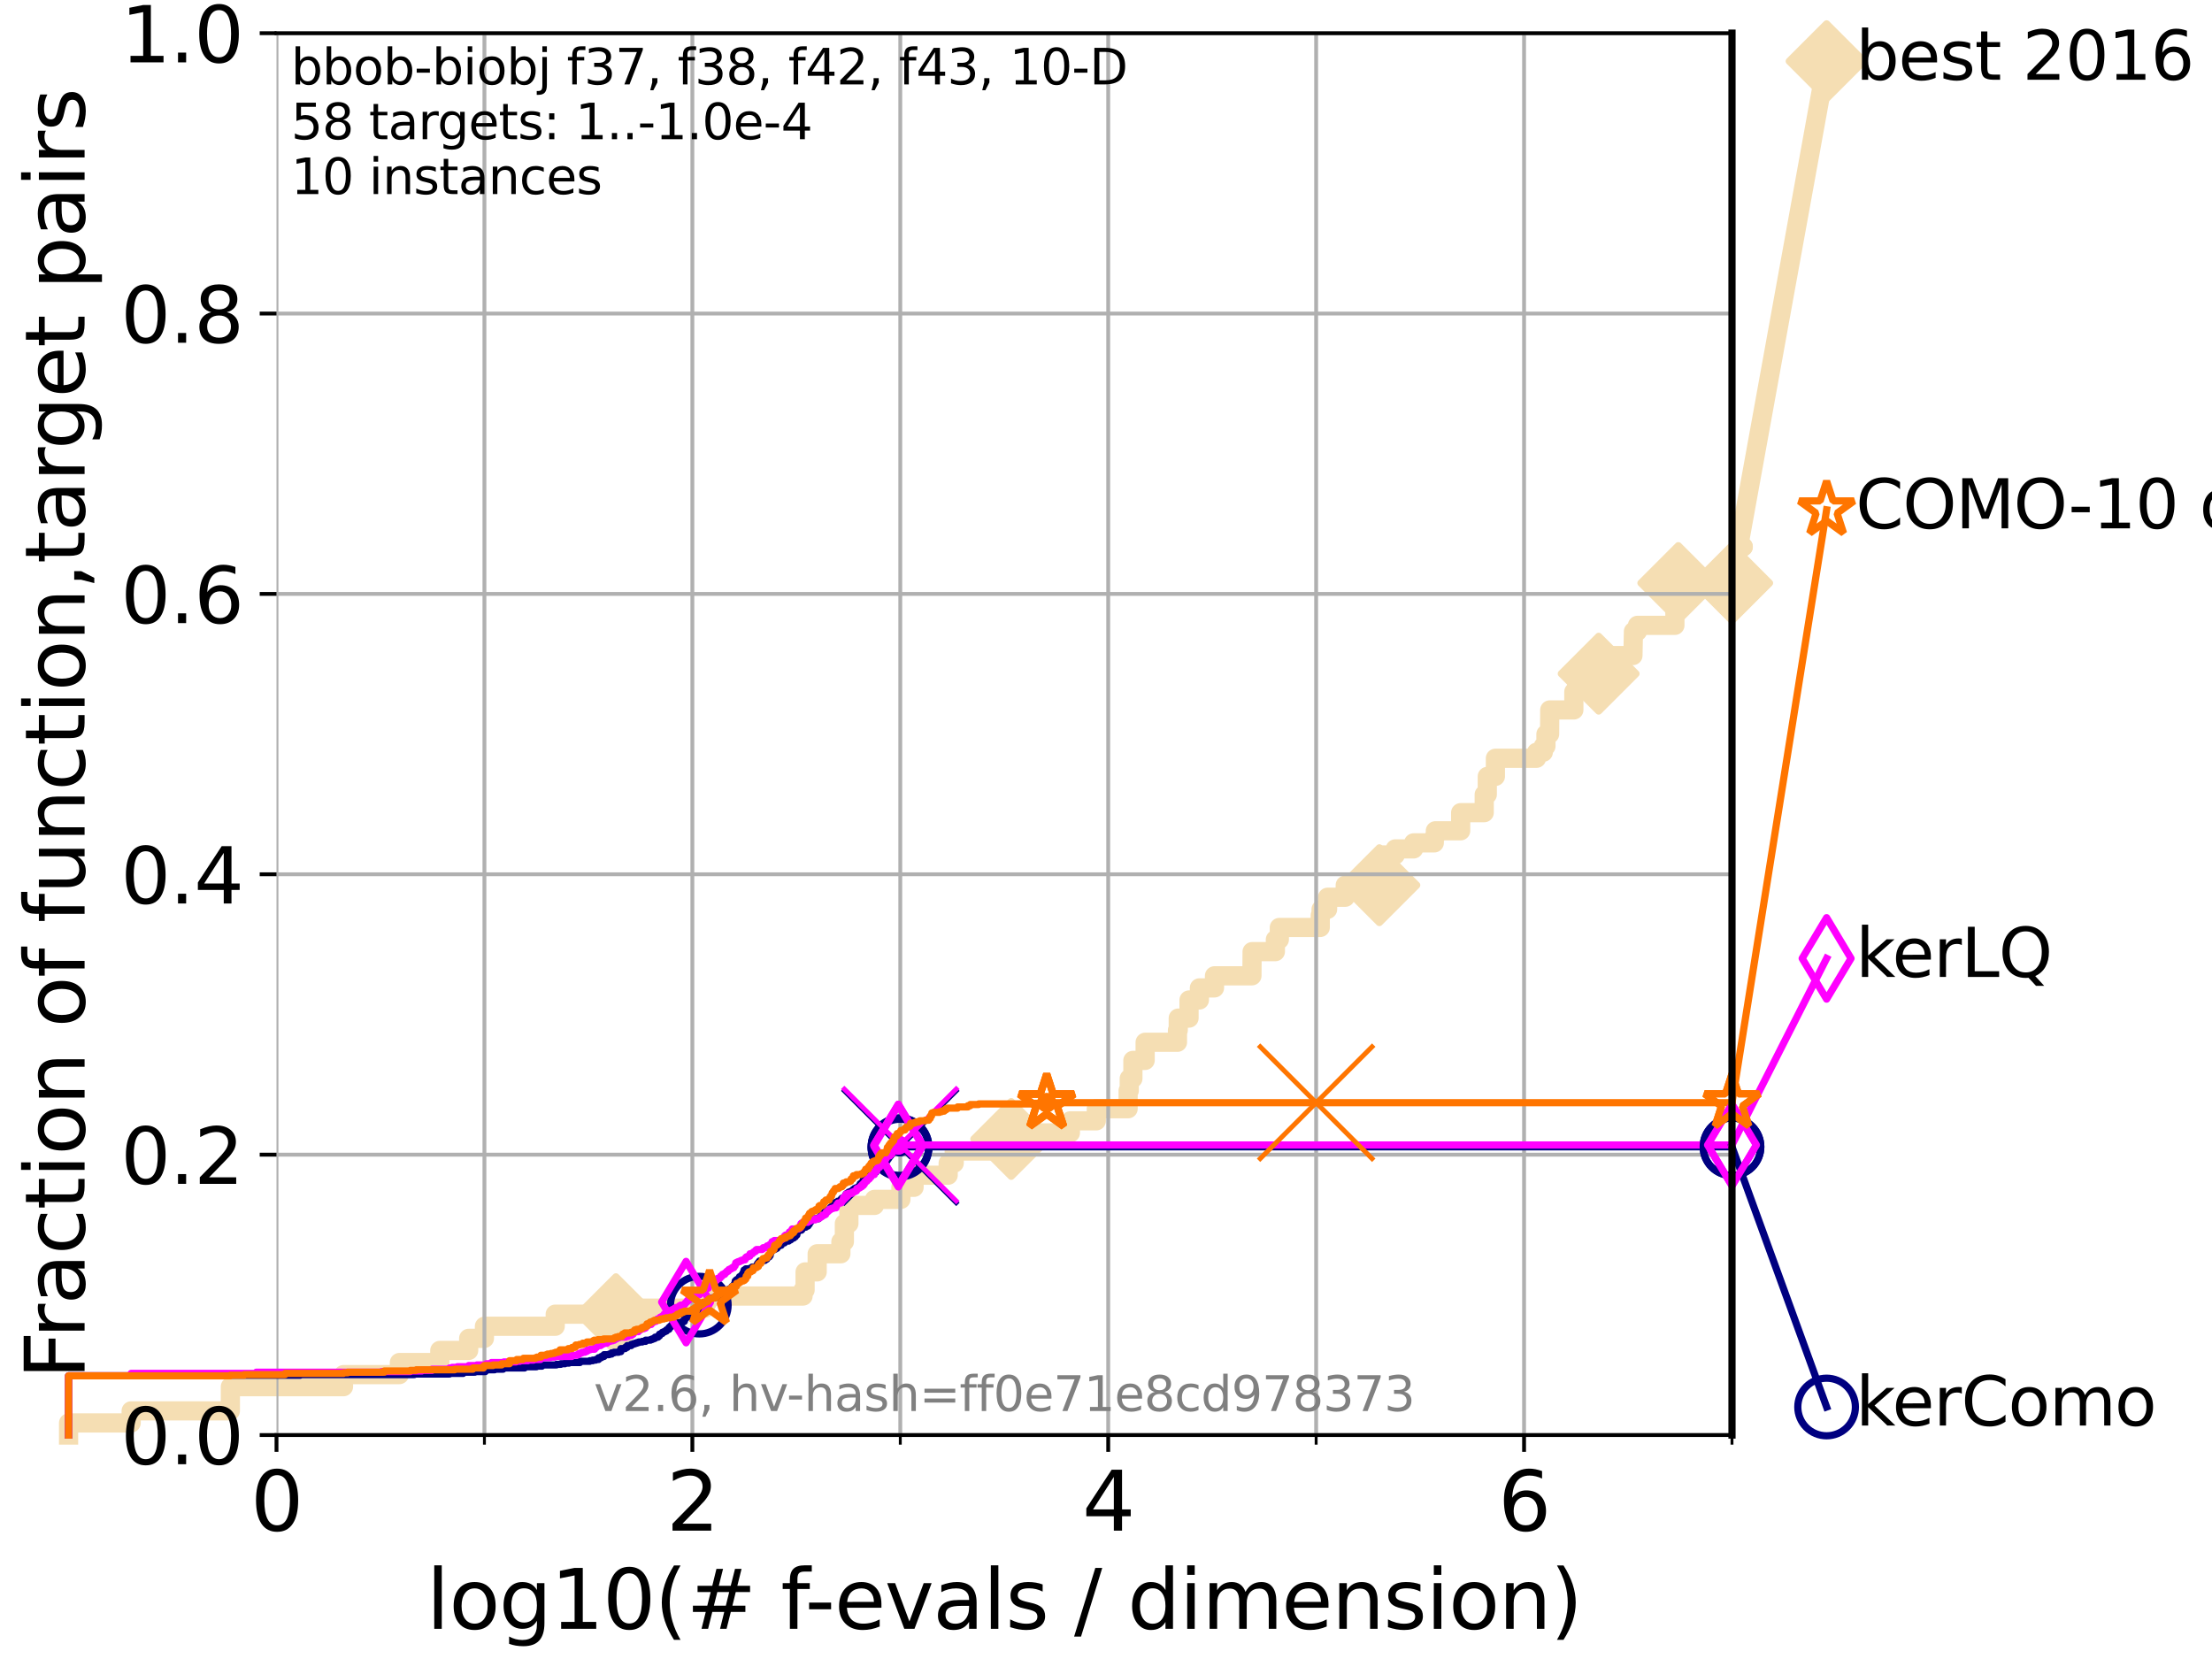 <?xml version="1.0" encoding="utf-8" standalone="no"?>
<!DOCTYPE svg PUBLIC "-//W3C//DTD SVG 1.1//EN"
  "http://www.w3.org/Graphics/SVG/1.1/DTD/svg11.dtd">
<svg xmlns:xlink="http://www.w3.org/1999/xlink" width="460.8pt" height="345.6pt" viewBox="0 0 460.8 345.6" xmlns="http://www.w3.org/2000/svg" version="1.1">
 <defs>
  <style type="text/css">*{stroke-linejoin: round; stroke-linecap: butt}</style>
 </defs>
 <g id="figure_1">
  <g id="patch_1">
   <path d="M 0 345.6 
L 460.8 345.6 
L 460.8 0 
L 0 0 
z
" style="fill: #ffffff"/>
  </g>
  <g id="axes_1">
   <g id="patch_2">
    <path d="M 57.6 298.944 
L 360.806 298.944 
L 360.806 6.912 
L 57.6 6.912 
z
" style="fill: #ffffff"/>
   </g>
   <g id="line2d_1">
    <path d="M 14.285 298.944 
L 14.285 296.426 
L 27.324 296.426 
L 27.324 293.909 
L 47.991 293.909 
L 47.991 288.874 
L 71.557 288.874 
L 71.557 286.356 
L 83.202 286.356 
L 83.202 283.839 
L 91.617 283.839 
L 91.617 281.321 
L 97.635 281.321 
L 97.635 278.804 
L 100.915 278.804 
L 100.915 276.286 
L 115.662 276.286 
L 115.662 273.769 
L 128.31 273.769 
L 128.31 272.51 
L 146.909 272.51 
L 146.909 271.251 
L 147.408 271.251 
L 147.408 269.993 
L 167.29 269.993 
L 167.29 268.734 
L 167.716 268.734 
L 167.716 264.958 
L 170.233 264.958 
L 170.233 261.181 
L 175.172 261.181 
L 175.172 258.664 
L 175.898 258.664 
L 175.898 254.887 
L 176.839 254.887 
L 176.839 251.111 
L 182.169 251.111 
L 182.169 249.852 
L 187.677 249.852 
L 187.677 247.335 
L 190.419 247.335 
L 190.419 244.817 
L 197.522 244.817 
L 197.522 242.3 
L 198.78 242.3 
L 198.78 239.782 
L 208.476 239.782 
L 208.476 238.524 
L 210.655 238.524 
L 210.655 237.265 
L 215.395 237.265 
L 215.395 236.006 
L 222.982 236.006 
L 222.982 233.489 
L 228.383 233.489 
L 228.383 230.971 
L 235.009 230.971 
L 235.009 227.195 
L 235.244 227.195 
L 235.244 224.677 
L 236.003 224.677 
L 236.003 220.901 
L 238.553 220.901 
L 238.553 217.125 
L 245.288 217.125 
L 245.288 214.607 
L 245.452 214.607 
L 245.452 212.09 
L 247.697 212.09 
L 247.697 208.313 
L 249.858 208.313 
L 249.858 205.796 
L 253 205.796 
L 253 203.278 
L 260.8 203.278 
L 260.836 198.243 
L 265.683 198.243 
L 265.683 195.726 
L 266.51 195.726 
L 266.51 193.208 
L 275.034 193.208 
L 275.034 190.691 
L 275.205 190.691 
L 275.205 189.432 
L 276.557 189.432 
L 276.557 186.914 
L 280.236 186.914 
L 280.236 184.397 
L 287.347 184.397 
L 287.347 180.621 
L 287.809 180.621 
L 287.809 178.103 
L 290.661 178.103 
L 290.661 176.844 
L 294.484 176.844 
L 294.484 175.586 
L 298.787 175.586 
L 298.787 174.327 
L 299.01 174.327 
L 299.01 173.068 
L 304.282 173.068 
L 304.282 169.292 
L 309.188 169.292 
L 309.188 165.516 
L 309.828 165.516 
L 309.828 161.739 
L 311.519 161.739 
L 311.519 157.963 
L 320.09 157.963 
L 320.09 156.704 
L 321.497 156.704 
L 321.497 155.446 
L 322.048 155.446 
L 322.048 152.928 
L 322.813 152.928 
L 322.842 147.893 
L 327.859 147.893 
L 327.859 144.117 
L 328.44 144.117 
L 328.44 141.599 
L 332.945 141.599 
L 333.029 136.564 
L 340.169 136.564 
L 340.277 131.529 
L 341.114 131.529 
L 341.114 130.27 
L 348.913 130.27 
L 348.913 126.494 
L 349.309 126.494 
L 349.309 125.235 
L 349.622 125.235 
L 349.622 121.459 
L 360.806 121.459 
L 360.806 121.459 
" style="fill: none; stroke: #f5deb3; stroke-width: 4; stroke-linecap: square"/>
   </g>
   <g id="line2d_2">
    <defs>
     <path id="m62a4785e0d" d="M -0 7.778 
L 7.778 0 
L 0 -7.778 
L -7.778 -0 
z
" style="stroke: #f5deb3; stroke-width: 1.5; stroke-linejoin: miter"/>
    </defs>
    <g>
     <use xlink:href="#m62a4785e0d" x="128.31" y="273.769" style="fill: #f5deb3; stroke: #f5deb3; stroke-width: 1.5; stroke-linejoin: miter"/>
     <use xlink:href="#m62a4785e0d" x="210.655" y="237.265" style="fill: #f5deb3; stroke: #f5deb3; stroke-width: 1.5; stroke-linejoin: miter"/>
     <use xlink:href="#m62a4785e0d" x="287.347" y="184.397" style="fill: #f5deb3; stroke: #f5deb3; stroke-width: 1.5; stroke-linejoin: miter"/>
     <use xlink:href="#m62a4785e0d" x="333.029" y="140.34" style="fill: #f5deb3; stroke: #f5deb3; stroke-width: 1.5; stroke-linejoin: miter"/>
     <use xlink:href="#m62a4785e0d" x="349.622" y="121.459" style="fill: #f5deb3; stroke: #f5deb3; stroke-width: 1.5; stroke-linejoin: miter"/>
     <use xlink:href="#m62a4785e0d" x="360.806" y="121.459" style="fill: #f5deb3; stroke: #f5deb3; stroke-width: 1.5; stroke-linejoin: miter"/>
    </g>
   </g>
   <g id="line2d_3">
    <path style="fill: none; stroke: #f5deb3; stroke-width: 4; stroke-linecap: square"/>
    <g/>
   </g>
   <g id="line2d_4">
    <path d="M 360.806 121.459 
L 380.515 12.753 
" style="fill: none; stroke: #f5deb3; stroke-width: 4; stroke-linecap: square"/>
    <g>
     <use xlink:href="#m62a4785e0d" x="360.806" y="121.459" style="fill: #f5deb3; stroke: #f5deb3; stroke-width: 1.5; stroke-linejoin: miter"/>
     <use xlink:href="#m62a4785e0d" x="380.515" y="12.753" style="fill: #f5deb3; stroke: #f5deb3; stroke-width: 1.5; stroke-linejoin: miter"/>
    </g>
   </g>
   <g id="matplotlib.axis_1">
    <g id="xtick_1">
     <g id="line2d_5">
      <path d="M 57.6 298.944 
L 57.6 6.912 
" clip-path="url(#p6ab9d5445c)" style="fill: none; stroke: #b0b0b0; stroke-width: 0.8; stroke-linecap: square"/>
     </g>
     <g id="line2d_6">
      <defs>
       <path id="mdb5fe9b190" d="M 0 0 
L 0 3.5 
" style="stroke: #000000; stroke-width: 0.8"/>
      </defs>
      <g>
       <use xlink:href="#mdb5fe9b190" x="57.6" y="298.944" style="stroke: #000000; stroke-width: 0.8"/>
      </g>
     </g>
     <g id="text_1">
      <!-- 0 -->
      <g transform="translate(52.192 318.861) scale(0.17 -0.17)">
       <defs>
        <path id="DejaVuSans-30" d="M 2034 4250 
Q 1547 4250 1301 3770 
Q 1056 3291 1056 2328 
Q 1056 1369 1301 889 
Q 1547 409 2034 409 
Q 2525 409 2770 889 
Q 3016 1369 3016 2328 
Q 3016 3291 2770 3770 
Q 2525 4250 2034 4250 
z
M 2034 4750 
Q 2819 4750 3233 4129 
Q 3647 3509 3647 2328 
Q 3647 1150 3233 529 
Q 2819 -91 2034 -91 
Q 1250 -91 836 529 
Q 422 1150 422 2328 
Q 422 3509 836 4129 
Q 1250 4750 2034 4750 
z
" transform="scale(0.016)"/>
       </defs>
       <use xlink:href="#DejaVuSans-30"/>
      </g>
     </g>
    </g>
    <g id="xtick_2">
     <g id="line2d_7">
      <path d="M 144.23 298.944 
L 144.23 6.912 
" clip-path="url(#p6ab9d5445c)" style="fill: none; stroke: #b0b0b0; stroke-width: 0.8; stroke-linecap: square"/>
     </g>
     <g id="line2d_8">
      <g>
       <use xlink:href="#mdb5fe9b190" x="144.23" y="298.944" style="stroke: #000000; stroke-width: 0.8"/>
      </g>
     </g>
     <g id="text_2">
      <!-- 2 -->
      <g transform="translate(138.822 318.861) scale(0.17 -0.17)">
       <defs>
        <path id="DejaVuSans-32" d="M 1228 531 
L 3431 531 
L 3431 0 
L 469 0 
L 469 531 
Q 828 903 1448 1529 
Q 2069 2156 2228 2338 
Q 2531 2678 2651 2914 
Q 2772 3150 2772 3378 
Q 2772 3750 2511 3984 
Q 2250 4219 1831 4219 
Q 1534 4219 1204 4116 
Q 875 4013 500 3803 
L 500 4441 
Q 881 4594 1212 4672 
Q 1544 4750 1819 4750 
Q 2544 4750 2975 4387 
Q 3406 4025 3406 3419 
Q 3406 3131 3298 2873 
Q 3191 2616 2906 2266 
Q 2828 2175 2409 1742 
Q 1991 1309 1228 531 
z
" transform="scale(0.016)"/>
       </defs>
       <use xlink:href="#DejaVuSans-32"/>
      </g>
     </g>
    </g>
    <g id="xtick_3">
     <g id="line2d_9">
      <path d="M 230.861 298.944 
L 230.861 6.912 
" clip-path="url(#p6ab9d5445c)" style="fill: none; stroke: #b0b0b0; stroke-width: 0.8; stroke-linecap: square"/>
     </g>
     <g id="line2d_10">
      <g>
       <use xlink:href="#mdb5fe9b190" x="230.861" y="298.944" style="stroke: #000000; stroke-width: 0.8"/>
      </g>
     </g>
     <g id="text_3">
      <!-- 4 -->
      <g transform="translate(225.453 318.861) scale(0.17 -0.17)">
       <defs>
        <path id="DejaVuSans-34" d="M 2419 4116 
L 825 1625 
L 2419 1625 
L 2419 4116 
z
M 2253 4666 
L 3047 4666 
L 3047 1625 
L 3713 1625 
L 3713 1100 
L 3047 1100 
L 3047 0 
L 2419 0 
L 2419 1100 
L 313 1100 
L 313 1709 
L 2253 4666 
z
" transform="scale(0.016)"/>
       </defs>
       <use xlink:href="#DejaVuSans-34"/>
      </g>
     </g>
    </g>
    <g id="xtick_4">
     <g id="line2d_11">
      <path d="M 317.491 298.944 
L 317.491 6.912 
" clip-path="url(#p6ab9d5445c)" style="fill: none; stroke: #b0b0b0; stroke-width: 0.8; stroke-linecap: square"/>
     </g>
     <g id="line2d_12">
      <g>
       <use xlink:href="#mdb5fe9b190" x="317.491" y="298.944" style="stroke: #000000; stroke-width: 0.8"/>
      </g>
     </g>
     <g id="text_4">
      <!-- 6 -->
      <g transform="translate(312.083 318.861) scale(0.17 -0.17)">
       <defs>
        <path id="DejaVuSans-36" d="M 2113 2584 
Q 1688 2584 1439 2293 
Q 1191 2003 1191 1497 
Q 1191 994 1439 701 
Q 1688 409 2113 409 
Q 2538 409 2786 701 
Q 3034 994 3034 1497 
Q 3034 2003 2786 2293 
Q 2538 2584 2113 2584 
z
M 3366 4563 
L 3366 3988 
Q 3128 4100 2886 4159 
Q 2644 4219 2406 4219 
Q 1781 4219 1451 3797 
Q 1122 3375 1075 2522 
Q 1259 2794 1537 2939 
Q 1816 3084 2150 3084 
Q 2853 3084 3261 2657 
Q 3669 2231 3669 1497 
Q 3669 778 3244 343 
Q 2819 -91 2113 -91 
Q 1303 -91 875 529 
Q 447 1150 447 2328 
Q 447 3434 972 4092 
Q 1497 4750 2381 4750 
Q 2619 4750 2861 4703 
Q 3103 4656 3366 4563 
z
" transform="scale(0.016)"/>
       </defs>
       <use xlink:href="#DejaVuSans-36"/>
      </g>
     </g>
    </g>
    <g id="xtick_5">
     <g id="line2d_13">
      <path d="M 100.915 298.944 
L 100.915 6.912 
" clip-path="url(#p6ab9d5445c)" style="fill: none; stroke: #b0b0b0; stroke-width: 0.8; stroke-linecap: square"/>
     </g>
     <g id="line2d_14">
      <defs>
       <path id="mec1e737a84" d="M 0 0 
L 0 2 
" style="stroke: #000000; stroke-width: 0.6"/>
      </defs>
      <g>
       <use xlink:href="#mec1e737a84" x="100.915" y="298.944" style="stroke: #000000; stroke-width: 0.6"/>
      </g>
     </g>
    </g>
    <g id="xtick_6">
     <g id="line2d_15">
      <path d="M 187.546 298.944 
L 187.546 6.912 
" clip-path="url(#p6ab9d5445c)" style="fill: none; stroke: #b0b0b0; stroke-width: 0.8; stroke-linecap: square"/>
     </g>
     <g id="line2d_16">
      <g>
       <use xlink:href="#mec1e737a84" x="187.546" y="298.944" style="stroke: #000000; stroke-width: 0.6"/>
      </g>
     </g>
    </g>
    <g id="xtick_7">
     <g id="line2d_17">
      <path d="M 274.176 298.944 
L 274.176 6.912 
" clip-path="url(#p6ab9d5445c)" style="fill: none; stroke: #b0b0b0; stroke-width: 0.8; stroke-linecap: square"/>
     </g>
     <g id="line2d_18">
      <g>
       <use xlink:href="#mec1e737a84" x="274.176" y="298.944" style="stroke: #000000; stroke-width: 0.6"/>
      </g>
     </g>
    </g>
    <g id="xtick_8">
     <g id="line2d_19">
      <path d="M 360.806 298.944 
L 360.806 6.912 
" clip-path="url(#p6ab9d5445c)" style="fill: none; stroke: #b0b0b0; stroke-width: 0.8; stroke-linecap: square"/>
     </g>
     <g id="line2d_20">
      <g>
       <use xlink:href="#mec1e737a84" x="360.806" y="298.944" style="stroke: #000000; stroke-width: 0.6"/>
      </g>
     </g>
    </g>
    <g id="text_5">
     <!-- log10(# f-evals / dimension) -->
     <g transform="translate(88.823 339.314) scale(0.17 -0.17)">
      <defs>
       <path id="DejaVuSans-6c" d="M 603 4863 
L 1178 4863 
L 1178 0 
L 603 0 
L 603 4863 
z
" transform="scale(0.016)"/>
       <path id="DejaVuSans-6f" d="M 1959 3097 
Q 1497 3097 1228 2736 
Q 959 2375 959 1747 
Q 959 1119 1226 758 
Q 1494 397 1959 397 
Q 2419 397 2687 759 
Q 2956 1122 2956 1747 
Q 2956 2369 2687 2733 
Q 2419 3097 1959 3097 
z
M 1959 3584 
Q 2709 3584 3137 3096 
Q 3566 2609 3566 1747 
Q 3566 888 3137 398 
Q 2709 -91 1959 -91 
Q 1206 -91 779 398 
Q 353 888 353 1747 
Q 353 2609 779 3096 
Q 1206 3584 1959 3584 
z
" transform="scale(0.016)"/>
       <path id="DejaVuSans-67" d="M 2906 1791 
Q 2906 2416 2648 2759 
Q 2391 3103 1925 3103 
Q 1463 3103 1205 2759 
Q 947 2416 947 1791 
Q 947 1169 1205 825 
Q 1463 481 1925 481 
Q 2391 481 2648 825 
Q 2906 1169 2906 1791 
z
M 3481 434 
Q 3481 -459 3084 -895 
Q 2688 -1331 1869 -1331 
Q 1566 -1331 1297 -1286 
Q 1028 -1241 775 -1147 
L 775 -588 
Q 1028 -725 1275 -790 
Q 1522 -856 1778 -856 
Q 2344 -856 2625 -561 
Q 2906 -266 2906 331 
L 2906 616 
Q 2728 306 2450 153 
Q 2172 0 1784 0 
Q 1141 0 747 490 
Q 353 981 353 1791 
Q 353 2603 747 3093 
Q 1141 3584 1784 3584 
Q 2172 3584 2450 3431 
Q 2728 3278 2906 2969 
L 2906 3500 
L 3481 3500 
L 3481 434 
z
" transform="scale(0.016)"/>
       <path id="DejaVuSans-31" d="M 794 531 
L 1825 531 
L 1825 4091 
L 703 3866 
L 703 4441 
L 1819 4666 
L 2450 4666 
L 2450 531 
L 3481 531 
L 3481 0 
L 794 0 
L 794 531 
z
" transform="scale(0.016)"/>
       <path id="DejaVuSans-28" d="M 1984 4856 
Q 1566 4138 1362 3434 
Q 1159 2731 1159 2009 
Q 1159 1288 1364 580 
Q 1569 -128 1984 -844 
L 1484 -844 
Q 1016 -109 783 600 
Q 550 1309 550 2009 
Q 550 2706 781 3412 
Q 1013 4119 1484 4856 
L 1984 4856 
z
" transform="scale(0.016)"/>
       <path id="DejaVuSans-23" d="M 3272 2816 
L 2363 2816 
L 2100 1772 
L 3016 1772 
L 3272 2816 
z
M 2803 4594 
L 2478 3297 
L 3391 3297 
L 3719 4594 
L 4219 4594 
L 3897 3297 
L 4872 3297 
L 4872 2816 
L 3775 2816 
L 3519 1772 
L 4513 1772 
L 4513 1294 
L 3397 1294 
L 3072 0 
L 2572 0 
L 2894 1294 
L 1978 1294 
L 1656 0 
L 1153 0 
L 1478 1294 
L 494 1294 
L 494 1772 
L 1594 1772 
L 1856 2816 
L 850 2816 
L 850 3297 
L 1978 3297 
L 2297 4594 
L 2803 4594 
z
" transform="scale(0.016)"/>
       <path id="DejaVuSans-20" transform="scale(0.016)"/>
       <path id="DejaVuSans-66" d="M 2375 4863 
L 2375 4384 
L 1825 4384 
Q 1516 4384 1395 4259 
Q 1275 4134 1275 3809 
L 1275 3500 
L 2222 3500 
L 2222 3053 
L 1275 3053 
L 1275 0 
L 697 0 
L 697 3053 
L 147 3053 
L 147 3500 
L 697 3500 
L 697 3744 
Q 697 4328 969 4595 
Q 1241 4863 1831 4863 
L 2375 4863 
z
" transform="scale(0.016)"/>
       <path id="DejaVuSans-2d" d="M 313 2009 
L 1997 2009 
L 1997 1497 
L 313 1497 
L 313 2009 
z
" transform="scale(0.016)"/>
       <path id="DejaVuSans-65" d="M 3597 1894 
L 3597 1613 
L 953 1613 
Q 991 1019 1311 708 
Q 1631 397 2203 397 
Q 2534 397 2845 478 
Q 3156 559 3463 722 
L 3463 178 
Q 3153 47 2828 -22 
Q 2503 -91 2169 -91 
Q 1331 -91 842 396 
Q 353 884 353 1716 
Q 353 2575 817 3079 
Q 1281 3584 2069 3584 
Q 2775 3584 3186 3129 
Q 3597 2675 3597 1894 
z
M 3022 2063 
Q 3016 2534 2758 2815 
Q 2500 3097 2075 3097 
Q 1594 3097 1305 2825 
Q 1016 2553 972 2059 
L 3022 2063 
z
" transform="scale(0.016)"/>
       <path id="DejaVuSans-76" d="M 191 3500 
L 800 3500 
L 1894 563 
L 2988 3500 
L 3597 3500 
L 2284 0 
L 1503 0 
L 191 3500 
z
" transform="scale(0.016)"/>
       <path id="DejaVuSans-61" d="M 2194 1759 
Q 1497 1759 1228 1600 
Q 959 1441 959 1056 
Q 959 750 1161 570 
Q 1363 391 1709 391 
Q 2188 391 2477 730 
Q 2766 1069 2766 1631 
L 2766 1759 
L 2194 1759 
z
M 3341 1997 
L 3341 0 
L 2766 0 
L 2766 531 
Q 2569 213 2275 61 
Q 1981 -91 1556 -91 
Q 1019 -91 701 211 
Q 384 513 384 1019 
Q 384 1609 779 1909 
Q 1175 2209 1959 2209 
L 2766 2209 
L 2766 2266 
Q 2766 2663 2505 2880 
Q 2244 3097 1772 3097 
Q 1472 3097 1187 3025 
Q 903 2953 641 2809 
L 641 3341 
Q 956 3463 1253 3523 
Q 1550 3584 1831 3584 
Q 2591 3584 2966 3190 
Q 3341 2797 3341 1997 
z
" transform="scale(0.016)"/>
       <path id="DejaVuSans-73" d="M 2834 3397 
L 2834 2853 
Q 2591 2978 2328 3040 
Q 2066 3103 1784 3103 
Q 1356 3103 1142 2972 
Q 928 2841 928 2578 
Q 928 2378 1081 2264 
Q 1234 2150 1697 2047 
L 1894 2003 
Q 2506 1872 2764 1633 
Q 3022 1394 3022 966 
Q 3022 478 2636 193 
Q 2250 -91 1575 -91 
Q 1294 -91 989 -36 
Q 684 19 347 128 
L 347 722 
Q 666 556 975 473 
Q 1284 391 1588 391 
Q 1994 391 2212 530 
Q 2431 669 2431 922 
Q 2431 1156 2273 1281 
Q 2116 1406 1581 1522 
L 1381 1569 
Q 847 1681 609 1914 
Q 372 2147 372 2553 
Q 372 3047 722 3315 
Q 1072 3584 1716 3584 
Q 2034 3584 2315 3537 
Q 2597 3491 2834 3397 
z
" transform="scale(0.016)"/>
       <path id="DejaVuSans-2f" d="M 1625 4666 
L 2156 4666 
L 531 -594 
L 0 -594 
L 1625 4666 
z
" transform="scale(0.016)"/>
       <path id="DejaVuSans-64" d="M 2906 2969 
L 2906 4863 
L 3481 4863 
L 3481 0 
L 2906 0 
L 2906 525 
Q 2725 213 2448 61 
Q 2172 -91 1784 -91 
Q 1150 -91 751 415 
Q 353 922 353 1747 
Q 353 2572 751 3078 
Q 1150 3584 1784 3584 
Q 2172 3584 2448 3432 
Q 2725 3281 2906 2969 
z
M 947 1747 
Q 947 1113 1208 752 
Q 1469 391 1925 391 
Q 2381 391 2643 752 
Q 2906 1113 2906 1747 
Q 2906 2381 2643 2742 
Q 2381 3103 1925 3103 
Q 1469 3103 1208 2742 
Q 947 2381 947 1747 
z
" transform="scale(0.016)"/>
       <path id="DejaVuSans-69" d="M 603 3500 
L 1178 3500 
L 1178 0 
L 603 0 
L 603 3500 
z
M 603 4863 
L 1178 4863 
L 1178 4134 
L 603 4134 
L 603 4863 
z
" transform="scale(0.016)"/>
       <path id="DejaVuSans-6d" d="M 3328 2828 
Q 3544 3216 3844 3400 
Q 4144 3584 4550 3584 
Q 5097 3584 5394 3201 
Q 5691 2819 5691 2113 
L 5691 0 
L 5113 0 
L 5113 2094 
Q 5113 2597 4934 2840 
Q 4756 3084 4391 3084 
Q 3944 3084 3684 2787 
Q 3425 2491 3425 1978 
L 3425 0 
L 2847 0 
L 2847 2094 
Q 2847 2600 2669 2842 
Q 2491 3084 2119 3084 
Q 1678 3084 1418 2786 
Q 1159 2488 1159 1978 
L 1159 0 
L 581 0 
L 581 3500 
L 1159 3500 
L 1159 2956 
Q 1356 3278 1631 3431 
Q 1906 3584 2284 3584 
Q 2666 3584 2933 3390 
Q 3200 3197 3328 2828 
z
" transform="scale(0.016)"/>
       <path id="DejaVuSans-6e" d="M 3513 2113 
L 3513 0 
L 2938 0 
L 2938 2094 
Q 2938 2591 2744 2837 
Q 2550 3084 2163 3084 
Q 1697 3084 1428 2787 
Q 1159 2491 1159 1978 
L 1159 0 
L 581 0 
L 581 3500 
L 1159 3500 
L 1159 2956 
Q 1366 3272 1645 3428 
Q 1925 3584 2291 3584 
Q 2894 3584 3203 3211 
Q 3513 2838 3513 2113 
z
" transform="scale(0.016)"/>
       <path id="DejaVuSans-29" d="M 513 4856 
L 1013 4856 
Q 1481 4119 1714 3412 
Q 1947 2706 1947 2009 
Q 1947 1309 1714 600 
Q 1481 -109 1013 -844 
L 513 -844 
Q 928 -128 1133 580 
Q 1338 1288 1338 2009 
Q 1338 2731 1133 3434 
Q 928 4138 513 4856 
z
" transform="scale(0.016)"/>
      </defs>
      <use xlink:href="#DejaVuSans-6c"/>
      <use xlink:href="#DejaVuSans-6f" x="27.783"/>
      <use xlink:href="#DejaVuSans-67" x="88.965"/>
      <use xlink:href="#DejaVuSans-31" x="152.441"/>
      <use xlink:href="#DejaVuSans-30" x="216.064"/>
      <use xlink:href="#DejaVuSans-28" x="279.688"/>
      <use xlink:href="#DejaVuSans-23" x="318.701"/>
      <use xlink:href="#DejaVuSans-20" x="402.49"/>
      <use xlink:href="#DejaVuSans-66" x="434.277"/>
      <use xlink:href="#DejaVuSans-2d" x="463.982"/>
      <use xlink:href="#DejaVuSans-65" x="500.066"/>
      <use xlink:href="#DejaVuSans-76" x="561.59"/>
      <use xlink:href="#DejaVuSans-61" x="620.77"/>
      <use xlink:href="#DejaVuSans-6c" x="682.049"/>
      <use xlink:href="#DejaVuSans-73" x="709.832"/>
      <use xlink:href="#DejaVuSans-20" x="761.932"/>
      <use xlink:href="#DejaVuSans-2f" x="793.719"/>
      <use xlink:href="#DejaVuSans-20" x="827.41"/>
      <use xlink:href="#DejaVuSans-64" x="859.197"/>
      <use xlink:href="#DejaVuSans-69" x="922.674"/>
      <use xlink:href="#DejaVuSans-6d" x="950.457"/>
      <use xlink:href="#DejaVuSans-65" x="1047.869"/>
      <use xlink:href="#DejaVuSans-6e" x="1109.393"/>
      <use xlink:href="#DejaVuSans-73" x="1172.771"/>
      <use xlink:href="#DejaVuSans-69" x="1224.871"/>
      <use xlink:href="#DejaVuSans-6f" x="1252.654"/>
      <use xlink:href="#DejaVuSans-6e" x="1313.836"/>
      <use xlink:href="#DejaVuSans-29" x="1377.215"/>
     </g>
    </g>
   </g>
   <g id="matplotlib.axis_2">
    <g id="ytick_1">
     <g id="line2d_21">
      <path d="M 57.6 298.944 
L 360.806 298.944 
" clip-path="url(#p6ab9d5445c)" style="fill: none; stroke: #b0b0b0; stroke-width: 0.8; stroke-linecap: square"/>
     </g>
     <g id="line2d_22">
      <defs>
       <path id="m4d9aef51a7" d="M 0 0 
L -3.5 0 
" style="stroke: #000000; stroke-width: 0.8"/>
      </defs>
      <g>
       <use xlink:href="#m4d9aef51a7" x="57.6" y="298.944" style="stroke: #000000; stroke-width: 0.8"/>
      </g>
     </g>
     <g id="text_6">
      <!-- 0.0 -->
      <g transform="translate(25.155 305.023) scale(0.16 -0.16)">
       <defs>
        <path id="DejaVuSans-2e" d="M 684 794 
L 1344 794 
L 1344 0 
L 684 0 
L 684 794 
z
" transform="scale(0.016)"/>
       </defs>
       <use xlink:href="#DejaVuSans-30"/>
       <use xlink:href="#DejaVuSans-2e" x="63.623"/>
       <use xlink:href="#DejaVuSans-30" x="95.41"/>
      </g>
     </g>
    </g>
    <g id="ytick_2">
     <g id="line2d_23">
      <path d="M 57.6 240.538 
L 360.806 240.538 
" clip-path="url(#p6ab9d5445c)" style="fill: none; stroke: #b0b0b0; stroke-width: 0.8; stroke-linecap: square"/>
     </g>
     <g id="line2d_24">
      <g>
       <use xlink:href="#m4d9aef51a7" x="57.6" y="240.538" style="stroke: #000000; stroke-width: 0.8"/>
      </g>
     </g>
     <g id="text_7">
      <!-- 0.2 -->
      <g transform="translate(25.155 246.616) scale(0.16 -0.16)">
       <use xlink:href="#DejaVuSans-30"/>
       <use xlink:href="#DejaVuSans-2e" x="63.623"/>
       <use xlink:href="#DejaVuSans-32" x="95.41"/>
      </g>
     </g>
    </g>
    <g id="ytick_3">
     <g id="line2d_25">
      <path d="M 57.6 182.131 
L 360.806 182.131 
" clip-path="url(#p6ab9d5445c)" style="fill: none; stroke: #b0b0b0; stroke-width: 0.8; stroke-linecap: square"/>
     </g>
     <g id="line2d_26">
      <g>
       <use xlink:href="#m4d9aef51a7" x="57.6" y="182.131" style="stroke: #000000; stroke-width: 0.8"/>
      </g>
     </g>
     <g id="text_8">
      <!-- 0.4 -->
      <g transform="translate(25.155 188.21) scale(0.16 -0.16)">
       <use xlink:href="#DejaVuSans-30"/>
       <use xlink:href="#DejaVuSans-2e" x="63.623"/>
       <use xlink:href="#DejaVuSans-34" x="95.41"/>
      </g>
     </g>
    </g>
    <g id="ytick_4">
     <g id="line2d_27">
      <path d="M 57.6 123.725 
L 360.806 123.725 
" clip-path="url(#p6ab9d5445c)" style="fill: none; stroke: #b0b0b0; stroke-width: 0.8; stroke-linecap: square"/>
     </g>
     <g id="line2d_28">
      <g>
       <use xlink:href="#m4d9aef51a7" x="57.6" y="123.725" style="stroke: #000000; stroke-width: 0.8"/>
      </g>
     </g>
     <g id="text_9">
      <!-- 0.6 -->
      <g transform="translate(25.155 129.804) scale(0.16 -0.16)">
       <use xlink:href="#DejaVuSans-30"/>
       <use xlink:href="#DejaVuSans-2e" x="63.623"/>
       <use xlink:href="#DejaVuSans-36" x="95.41"/>
      </g>
     </g>
    </g>
    <g id="ytick_5">
     <g id="line2d_29">
      <path d="M 57.6 65.318 
L 360.806 65.318 
" clip-path="url(#p6ab9d5445c)" style="fill: none; stroke: #b0b0b0; stroke-width: 0.8; stroke-linecap: square"/>
     </g>
     <g id="line2d_30">
      <g>
       <use xlink:href="#m4d9aef51a7" x="57.6" y="65.318" style="stroke: #000000; stroke-width: 0.8"/>
      </g>
     </g>
     <g id="text_10">
      <!-- 0.8 -->
      <g transform="translate(25.155 71.397) scale(0.16 -0.16)">
       <defs>
        <path id="DejaVuSans-38" d="M 2034 2216 
Q 1584 2216 1326 1975 
Q 1069 1734 1069 1313 
Q 1069 891 1326 650 
Q 1584 409 2034 409 
Q 2484 409 2743 651 
Q 3003 894 3003 1313 
Q 3003 1734 2745 1975 
Q 2488 2216 2034 2216 
z
M 1403 2484 
Q 997 2584 770 2862 
Q 544 3141 544 3541 
Q 544 4100 942 4425 
Q 1341 4750 2034 4750 
Q 2731 4750 3128 4425 
Q 3525 4100 3525 3541 
Q 3525 3141 3298 2862 
Q 3072 2584 2669 2484 
Q 3125 2378 3379 2068 
Q 3634 1759 3634 1313 
Q 3634 634 3220 271 
Q 2806 -91 2034 -91 
Q 1263 -91 848 271 
Q 434 634 434 1313 
Q 434 1759 690 2068 
Q 947 2378 1403 2484 
z
M 1172 3481 
Q 1172 3119 1398 2916 
Q 1625 2713 2034 2713 
Q 2441 2713 2670 2916 
Q 2900 3119 2900 3481 
Q 2900 3844 2670 4047 
Q 2441 4250 2034 4250 
Q 1625 4250 1398 4047 
Q 1172 3844 1172 3481 
z
" transform="scale(0.016)"/>
       </defs>
       <use xlink:href="#DejaVuSans-30"/>
       <use xlink:href="#DejaVuSans-2e" x="63.623"/>
       <use xlink:href="#DejaVuSans-38" x="95.41"/>
      </g>
     </g>
    </g>
    <g id="ytick_6">
     <g id="line2d_31">
      <path d="M 57.6 6.912 
L 360.806 6.912 
" clip-path="url(#p6ab9d5445c)" style="fill: none; stroke: #b0b0b0; stroke-width: 0.8; stroke-linecap: square"/>
     </g>
     <g id="line2d_32">
      <g>
       <use xlink:href="#m4d9aef51a7" x="57.6" y="6.912" style="stroke: #000000; stroke-width: 0.8"/>
      </g>
     </g>
     <g id="text_11">
      <!-- 1.0 -->
      <g transform="translate(25.155 12.991) scale(0.16 -0.16)">
       <use xlink:href="#DejaVuSans-31"/>
       <use xlink:href="#DejaVuSans-2e" x="63.623"/>
       <use xlink:href="#DejaVuSans-30" x="95.41"/>
      </g>
     </g>
    </g>
    <g id="text_12">
     <!-- Fraction of function,target pairs -->
     <g transform="translate(17.62 287.313) rotate(-90) scale(0.17 -0.17)">
      <defs>
       <path id="DejaVuSans-46" d="M 628 4666 
L 3309 4666 
L 3309 4134 
L 1259 4134 
L 1259 2759 
L 3109 2759 
L 3109 2228 
L 1259 2228 
L 1259 0 
L 628 0 
L 628 4666 
z
" transform="scale(0.016)"/>
       <path id="DejaVuSans-72" d="M 2631 2963 
Q 2534 3019 2420 3045 
Q 2306 3072 2169 3072 
Q 1681 3072 1420 2755 
Q 1159 2438 1159 1844 
L 1159 0 
L 581 0 
L 581 3500 
L 1159 3500 
L 1159 2956 
Q 1341 3275 1631 3429 
Q 1922 3584 2338 3584 
Q 2397 3584 2469 3576 
Q 2541 3569 2628 3553 
L 2631 2963 
z
" transform="scale(0.016)"/>
       <path id="DejaVuSans-63" d="M 3122 3366 
L 3122 2828 
Q 2878 2963 2633 3030 
Q 2388 3097 2138 3097 
Q 1578 3097 1268 2742 
Q 959 2388 959 1747 
Q 959 1106 1268 751 
Q 1578 397 2138 397 
Q 2388 397 2633 464 
Q 2878 531 3122 666 
L 3122 134 
Q 2881 22 2623 -34 
Q 2366 -91 2075 -91 
Q 1284 -91 818 406 
Q 353 903 353 1747 
Q 353 2603 823 3093 
Q 1294 3584 2113 3584 
Q 2378 3584 2631 3529 
Q 2884 3475 3122 3366 
z
" transform="scale(0.016)"/>
       <path id="DejaVuSans-74" d="M 1172 4494 
L 1172 3500 
L 2356 3500 
L 2356 3053 
L 1172 3053 
L 1172 1153 
Q 1172 725 1289 603 
Q 1406 481 1766 481 
L 2356 481 
L 2356 0 
L 1766 0 
Q 1100 0 847 248 
Q 594 497 594 1153 
L 594 3053 
L 172 3053 
L 172 3500 
L 594 3500 
L 594 4494 
L 1172 4494 
z
" transform="scale(0.016)"/>
       <path id="DejaVuSans-75" d="M 544 1381 
L 544 3500 
L 1119 3500 
L 1119 1403 
Q 1119 906 1312 657 
Q 1506 409 1894 409 
Q 2359 409 2629 706 
Q 2900 1003 2900 1516 
L 2900 3500 
L 3475 3500 
L 3475 0 
L 2900 0 
L 2900 538 
Q 2691 219 2414 64 
Q 2138 -91 1772 -91 
Q 1169 -91 856 284 
Q 544 659 544 1381 
z
M 1991 3584 
L 1991 3584 
z
" transform="scale(0.016)"/>
       <path id="DejaVuSans-2c" d="M 750 794 
L 1409 794 
L 1409 256 
L 897 -744 
L 494 -744 
L 750 256 
L 750 794 
z
" transform="scale(0.016)"/>
       <path id="DejaVuSans-70" d="M 1159 525 
L 1159 -1331 
L 581 -1331 
L 581 3500 
L 1159 3500 
L 1159 2969 
Q 1341 3281 1617 3432 
Q 1894 3584 2278 3584 
Q 2916 3584 3314 3078 
Q 3713 2572 3713 1747 
Q 3713 922 3314 415 
Q 2916 -91 2278 -91 
Q 1894 -91 1617 61 
Q 1341 213 1159 525 
z
M 3116 1747 
Q 3116 2381 2855 2742 
Q 2594 3103 2138 3103 
Q 1681 3103 1420 2742 
Q 1159 2381 1159 1747 
Q 1159 1113 1420 752 
Q 1681 391 2138 391 
Q 2594 391 2855 752 
Q 3116 1113 3116 1747 
z
" transform="scale(0.016)"/>
      </defs>
      <use xlink:href="#DejaVuSans-46"/>
      <use xlink:href="#DejaVuSans-72" x="50.27"/>
      <use xlink:href="#DejaVuSans-61" x="91.383"/>
      <use xlink:href="#DejaVuSans-63" x="152.662"/>
      <use xlink:href="#DejaVuSans-74" x="207.643"/>
      <use xlink:href="#DejaVuSans-69" x="246.852"/>
      <use xlink:href="#DejaVuSans-6f" x="274.635"/>
      <use xlink:href="#DejaVuSans-6e" x="335.816"/>
      <use xlink:href="#DejaVuSans-20" x="399.195"/>
      <use xlink:href="#DejaVuSans-6f" x="430.982"/>
      <use xlink:href="#DejaVuSans-66" x="492.164"/>
      <use xlink:href="#DejaVuSans-20" x="527.369"/>
      <use xlink:href="#DejaVuSans-66" x="559.156"/>
      <use xlink:href="#DejaVuSans-75" x="594.361"/>
      <use xlink:href="#DejaVuSans-6e" x="657.74"/>
      <use xlink:href="#DejaVuSans-63" x="721.119"/>
      <use xlink:href="#DejaVuSans-74" x="776.1"/>
      <use xlink:href="#DejaVuSans-69" x="815.309"/>
      <use xlink:href="#DejaVuSans-6f" x="843.092"/>
      <use xlink:href="#DejaVuSans-6e" x="904.273"/>
      <use xlink:href="#DejaVuSans-2c" x="967.652"/>
      <use xlink:href="#DejaVuSans-74" x="999.439"/>
      <use xlink:href="#DejaVuSans-61" x="1038.648"/>
      <use xlink:href="#DejaVuSans-72" x="1099.928"/>
      <use xlink:href="#DejaVuSans-67" x="1139.291"/>
      <use xlink:href="#DejaVuSans-65" x="1202.768"/>
      <use xlink:href="#DejaVuSans-74" x="1264.291"/>
      <use xlink:href="#DejaVuSans-20" x="1303.5"/>
      <use xlink:href="#DejaVuSans-70" x="1335.287"/>
      <use xlink:href="#DejaVuSans-61" x="1398.764"/>
      <use xlink:href="#DejaVuSans-69" x="1460.043"/>
      <use xlink:href="#DejaVuSans-72" x="1487.826"/>
      <use xlink:href="#DejaVuSans-73" x="1528.939"/>
     </g>
    </g>
   </g>
   <g id="line2d_33">
    <defs>
     <path id="mda4b6370e4" d="M 0 1.5 
C 0.398 1.5 0.779 1.342 1.061 1.061 
C 1.342 0.779 1.5 0.398 1.5 0 
C 1.5 -0.398 1.342 -0.779 1.061 -1.061 
C 0.779 -1.342 0.398 -1.5 0 -1.5 
C -0.398 -1.5 -0.779 -1.342 -1.061 -1.061 
C -1.342 -0.779 -1.5 -0.398 -1.5 0 
C -1.5 0.398 -1.342 0.779 -1.061 1.061 
C -0.779 1.342 -0.398 1.5 0 1.5 
z
" style="stroke: #f5deb3"/>
    </defs>
    <g>
     <use xlink:href="#mda4b6370e4" x="363.153" y="113.906" style="fill: #f5deb3; stroke: #f5deb3"/>
     <use xlink:href="#mda4b6370e4" x="363.153" y="113.906" style="fill: #f5deb3; stroke: #f5deb3"/>
    </g>
   </g>
   <g id="line2d_34">
    <defs>
     <path id="m5707a4f2fc" d="M 0 1.5 
C 0.398 1.5 0.779 1.342 1.061 1.061 
C 1.342 0.779 1.5 0.398 1.5 0 
C 1.5 -0.398 1.342 -0.779 1.061 -1.061 
C 0.779 -1.342 0.398 -1.5 0 -1.5 
C -0.398 -1.5 -0.779 -1.342 -1.061 -1.061 
C -1.342 -0.779 -1.5 -0.398 -1.5 0 
C -1.5 0.398 -1.342 0.779 -1.061 1.061 
C -0.779 1.342 -0.398 1.5 0 1.5 
z
" style="stroke: #000080"/>
    </defs>
    <g>
     <use xlink:href="#m5707a4f2fc" x="187.485" y="238.901" style="fill: #000080; stroke: #000080"/>
     <use xlink:href="#m5707a4f2fc" x="187.485" y="238.901" style="fill: #000080; stroke: #000080"/>
    </g>
   </g>
   <g id="line2d_35">
    <path d="M 14.285 298.944 
L 14.285 286.608 
L 27.324 286.608 
L 27.324 286.482 
L 62.535 286.482 
L 62.535 286.356 
L 86.307 286.356 
L 86.307 286.231 
L 93.66 286.231 
L 93.66 286.105 
L 96.481 286.105 
L 96.481 285.853 
L 98.933 285.853 
L 98.933 285.727 
L 101.102 285.727 
L 101.102 285.349 
L 103.047 285.349 
L 103.047 285.224 
L 104.809 285.224 
L 104.809 284.972 
L 109.28 284.972 
L 109.28 284.72 
L 111.762 284.72 
L 111.762 284.594 
L 112.89 284.594 
L 112.89 284.342 
L 115.918 284.342 
L 115.918 284.217 
L 116.827 284.217 
L 116.827 284.091 
L 117.695 284.091 
L 117.695 283.965 
L 118.525 283.965 
L 118.525 283.839 
L 120.814 283.839 
L 120.814 283.587 
L 122.855 283.587 
L 122.855 283.461 
L 123.488 283.461 
L 123.488 283.335 
L 124.102 283.335 
L 124.102 283.21 
L 124.695 283.21 
L 124.695 282.832 
L 125.271 282.832 
L 125.271 282.58 
L 125.83 282.58 
L 125.83 282.203 
L 126.899 282.203 
L 126.899 282.077 
L 127.412 282.077 
L 127.412 281.825 
L 127.911 281.825 
L 127.911 281.699 
L 128.872 281.699 
L 128.872 281.573 
L 129.334 281.573 
L 129.334 280.944 
L 130.226 280.944 
L 130.226 280.692 
L 130.657 280.692 
L 130.657 280.314 
L 131.49 280.314 
L 131.49 280.063 
L 131.893 280.063 
L 131.893 279.937 
L 132.287 279.937 
L 132.287 279.811 
L 132.674 279.811 
L 132.674 279.685 
L 133.052 279.685 
L 133.052 279.559 
L 133.788 279.559 
L 133.788 279.433 
L 134.495 279.433 
L 134.495 279.181 
L 135.509 279.181 
L 135.509 279.056 
L 135.835 279.056 
L 135.835 278.93 
L 136.156 278.93 
L 136.156 278.804 
L 136.471 278.804 
L 136.471 278.552 
L 137.086 278.552 
L 137.086 278.3 
L 137.386 278.3 
L 137.386 277.923 
L 137.681 277.923 
L 137.681 277.797 
L 137.972 277.797 
L 137.972 277.545 
L 138.259 277.545 
L 138.259 277.419 
L 138.541 277.419 
L 138.541 277.293 
L 138.819 277.293 
L 138.819 277.042 
L 139.093 277.042 
L 139.093 276.916 
L 139.363 276.916 
L 139.363 276.538 
L 139.629 276.538 
L 139.629 276.286 
L 139.891 276.286 
L 139.891 276.035 
L 140.405 276.035 
L 140.405 275.909 
L 141.151 275.909 
L 141.151 275.783 
L 141.632 275.783 
L 141.632 275.531 
L 141.868 275.531 
L 141.868 275.405 
L 142.332 275.405 
L 142.332 275.279 
L 142.559 275.279 
L 142.559 274.776 
L 142.784 274.776 
L 142.784 274.398 
L 143.226 274.398 
L 143.226 274.146 
L 143.657 274.146 
L 143.657 274.021 
L 143.87 274.021 
L 143.87 273.895 
L 144.079 273.895 
L 144.079 273.517 
L 144.492 273.517 
L 144.492 273.265 
L 144.896 273.265 
L 144.896 273.014 
L 145.291 273.014 
L 145.291 272.888 
L 145.486 272.888 
L 145.486 272.384 
L 145.678 272.384 
L 145.678 271.881 
L 146.058 271.881 
L 146.058 271.755 
L 146.244 271.755 
L 146.244 271.629 
L 146.429 271.629 
L 146.429 271.377 
L 147.503 271.377 
L 147.503 271.125 
L 147.676 271.125 
L 147.676 271 
L 147.847 271 
L 147.847 270.874 
L 148.017 270.874 
L 148.017 270.622 
L 148.186 270.622 
L 148.186 270.496 
L 148.353 270.496 
L 148.353 270.37 
L 148.845 270.37 
L 148.845 270.244 
L 149.637 270.244 
L 149.637 269.867 
L 149.792 269.867 
L 149.792 269.741 
L 150.398 269.741 
L 150.398 269.363 
L 150.694 269.363 
L 150.694 269.111 
L 150.84 269.111 
L 150.84 268.86 
L 151.129 268.86 
L 151.129 268.734 
L 151.694 268.734 
L 151.694 268.608 
L 152.107 268.608 
L 152.107 268.482 
L 152.377 268.482 
L 152.377 268.356 
L 152.511 268.356 
L 152.511 267.979 
L 152.907 267.979 
L 152.907 267.601 
L 153.037 267.601 
L 153.037 267.349 
L 153.166 267.349 
L 153.166 266.846 
L 153.294 266.846 
L 153.294 266.72 
L 153.421 266.72 
L 153.421 266.594 
L 153.798 266.594 
L 153.798 266.342 
L 153.922 266.342 
L 153.922 266.216 
L 154.046 266.216 
L 154.046 265.965 
L 154.41 265.965 
L 154.41 265.713 
L 154.531 265.713 
L 154.531 265.587 
L 154.768 265.587 
L 154.768 265.209 
L 154.886 265.209 
L 154.886 264.958 
L 155.003 264.958 
L 155.003 264.58 
L 155.235 264.58 
L 155.235 264.454 
L 155.35 264.454 
L 155.35 264.328 
L 156.245 264.328 
L 156.245 264.202 
L 156.57 264.202 
L 156.677 263.951 
L 157.41 263.951 
L 157.513 263.699 
L 157.614 263.699 
L 157.614 263.573 
L 157.816 263.573 
L 157.816 263.195 
L 158.016 263.195 
L 158.016 262.944 
L 158.214 262.944 
L 158.214 262.692 
L 158.891 262.692 
L 158.891 262.566 
L 159.359 262.566 
L 159.359 262.314 
L 159.726 262.314 
L 159.726 262.062 
L 159.907 262.062 
L 159.907 261.811 
L 160.263 261.811 
L 160.351 261.559 
L 160.439 261.559 
L 160.526 260.929 
L 160.613 260.929 
L 160.699 260.426 
L 161.041 260.426 
L 161.041 260.3 
L 161.377 260.3 
L 161.377 260.174 
L 161.625 260.174 
L 161.625 260.048 
L 161.869 260.048 
L 161.95 259.671 
L 162.191 259.671 
L 162.191 259.545 
L 162.349 259.545 
L 162.349 259.419 
L 162.74 259.419 
L 162.817 258.915 
L 163.424 258.915 
L 163.424 258.664 
L 163.572 258.664 
L 163.572 258.538 
L 164.298 258.538 
L 164.298 258.412 
L 164.44 258.412 
L 164.44 258.286 
L 164.721 258.286 
L 164.721 258.16 
L 164.859 258.16 
L 164.859 257.908 
L 165.337 257.908 
L 165.337 257.657 
L 165.671 257.657 
L 165.671 257.405 
L 165.803 257.405 
L 165.803 257.279 
L 165.999 257.279 
L 166.064 256.776 
L 166.129 256.776 
L 166.193 256.524 
L 166.322 256.524 
L 166.385 256.272 
L 166.95 256.272 
L 166.95 256.146 
L 167.074 256.146 
L 167.135 255.769 
L 167.196 255.769 
L 167.196 255.643 
L 167.856 255.643 
L 167.856 255.391 
L 168.322 255.391 
L 168.322 255.139 
L 168.493 255.139 
L 168.493 255.013 
L 168.607 255.013 
L 168.607 254.762 
L 168.72 254.762 
L 168.72 254.51 
L 168.944 254.51 
L 169.055 254.006 
L 169.546 254.006 
L 169.546 253.88 
L 170.542 253.88 
L 170.593 253.629 
L 170.796 253.629 
L 170.796 253.503 
L 170.997 253.503 
L 170.997 253.251 
L 171.195 253.251 
L 171.294 252.999 
L 171.44 252.999 
L 171.44 252.873 
L 171.634 252.873 
L 171.682 252.622 
L 171.778 252.622 
L 171.778 252.496 
L 171.969 252.496 
L 171.969 252.37 
L 172.251 252.37 
L 172.251 252.244 
L 172.529 252.244 
L 172.575 251.992 
L 172.802 251.992 
L 172.893 251.741 
L 173.028 251.741 
L 173.028 251.489 
L 173.338 251.489 
L 173.338 251.237 
L 173.514 251.237 
L 173.514 250.985 
L 173.774 250.985 
L 173.774 250.734 
L 174.03 250.734 
L 174.03 250.482 
L 174.533 250.482 
L 174.533 250.23 
L 174.942 250.23 
L 174.942 250.104 
L 175.223 250.104 
L 175.262 249.727 
L 175.381 249.727 
L 175.381 249.601 
L 175.772 249.601 
L 175.772 249.475 
L 175.965 249.475 
L 175.965 249.349 
L 176.079 249.349 
L 176.117 248.971 
L 176.269 248.971 
L 176.269 248.72 
L 176.419 248.72 
L 176.419 248.594 
L 176.789 248.594 
L 176.789 248.342 
L 177.116 248.342 
L 177.116 248.216 
L 177.649 248.216 
L 177.684 247.838 
L 177.996 247.838 
L 177.996 247.587 
L 178.269 247.587 
L 178.269 247.461 
L 178.605 247.461 
L 178.605 247.335 
L 178.902 247.335 
L 178.902 247.083 
L 179.162 247.083 
L 179.194 246.58 
L 179.514 246.58 
L 179.514 246.328 
L 179.641 246.328 
L 179.641 246.202 
L 179.766 246.202 
L 179.86 245.699 
L 180.107 245.699 
L 180.107 245.447 
L 180.503 245.447 
L 180.563 245.195 
L 180.771 245.195 
L 180.771 244.943 
L 180.89 244.943 
L 180.89 244.817 
L 181.47 244.817 
L 181.47 244.566 
L 181.838 244.566 
L 181.838 244.314 
L 182.116 244.314 
L 182.116 244.188 
L 182.472 244.188 
L 182.499 243.684 
L 182.768 243.684 
L 182.848 243.433 
L 183.216 243.433 
L 183.32 242.803 
L 183.346 242.803 
L 183.423 242.552 
L 183.956 242.552 
L 183.956 242.426 
L 184.106 242.426 
L 184.106 242.3 
L 184.279 242.3 
L 184.353 241.922 
L 184.451 241.922 
L 184.451 241.796 
L 184.813 241.796 
L 184.885 241.545 
L 184.956 241.545 
L 184.956 241.419 
L 185.074 241.419 
L 185.074 241.167 
L 185.239 241.167 
L 185.239 240.915 
L 185.379 240.915 
L 185.379 240.789 
L 185.541 240.789 
L 185.541 240.538 
L 185.655 240.538 
L 185.678 240.286 
L 186.018 240.286 
L 186.018 240.034 
L 186.285 240.034 
L 186.285 239.908 
L 186.614 239.908 
L 186.614 239.782 
L 186.744 239.782 
L 186.852 239.405 
L 186.959 239.405 
L 186.959 239.153 
L 187.485 239.153 
L 187.485 238.901 
L 360.806 238.901 
L 360.806 238.901 
" style="fill: none; stroke: #000080; stroke-width: 1.5; stroke-linecap: square"/>
   </g>
   <g id="line2d_36">
    <defs>
     <path id="m1a1d9bedee" d="M 0 6 
C 1.591 6 3.117 5.368 4.243 4.243 
C 5.368 3.117 6 1.591 6 0 
C 6 -1.591 5.368 -3.117 4.243 -4.243 
C 3.117 -5.368 1.591 -6 0 -6 
C -1.591 -6 -3.117 -5.368 -4.243 -4.243 
C -5.368 -3.117 -6 -1.591 -6 0 
C -6 1.591 -5.368 3.117 -4.243 4.243 
C -3.117 5.368 -1.591 6 0 6 
z
" style="stroke: #000080; stroke-width: 1.5"/>
    </defs>
    <g>
     <use xlink:href="#m1a1d9bedee" x="145.678" y="271.881" style="fill-opacity: 0; stroke: #000080; stroke-width: 1.5"/>
     <use xlink:href="#m1a1d9bedee" x="187.485" y="239.153" style="fill-opacity: 0; stroke: #000080; stroke-width: 1.5"/>
     <use xlink:href="#m1a1d9bedee" x="187.485" y="238.901" style="fill-opacity: 0; stroke: #000080; stroke-width: 1.5"/>
     <use xlink:href="#m1a1d9bedee" x="187.485" y="238.901" style="fill-opacity: 0; stroke: #000080; stroke-width: 1.5"/>
     <use xlink:href="#m1a1d9bedee" x="360.806" y="238.901" style="fill-opacity: 0; stroke: #000080; stroke-width: 1.5"/>
    </g>
   </g>
   <g id="line2d_37">
    <path style="fill: none; stroke: #000080; stroke-width: 1.5; stroke-linecap: square"/>
    <g/>
   </g>
   <g id="line2d_38">
    <path d="M 187.546 238.901 
" clip-path="url(#p6ab9d5445c)" style="fill: none; stroke: #000080; stroke-width: 1.5; stroke-linecap: square"/>
    <defs>
     <path id="meb68af6bce" d="M -12 12 
L 12 -12 
M -12 -12 
L 12 12 
" style="stroke: #000080"/>
    </defs>
    <g clip-path="url(#p6ab9d5445c)">
     <use xlink:href="#meb68af6bce" x="187.546" y="238.901" style="fill: #000080; stroke: #000080"/>
    </g>
   </g>
   <g id="line2d_39">
    <defs>
     <path id="m00fe0416a2" d="M 0 1.5 
C 0.398 1.5 0.779 1.342 1.061 1.061 
C 1.342 0.779 1.5 0.398 1.5 0 
C 1.5 -0.398 1.342 -0.779 1.061 -1.061 
C 0.779 -1.342 0.398 -1.5 0 -1.5 
C -0.398 -1.5 -0.779 -1.342 -1.061 -1.061 
C -1.342 -0.779 -1.5 -0.398 -1.5 0 
C -1.5 0.398 -1.342 0.779 -1.061 1.061 
C -0.779 1.342 -0.398 1.5 0 1.5 
z
" style="stroke: #ff00ff"/>
    </defs>
    <g>
     <use xlink:href="#m00fe0416a2" x="187.133" y="238.524" style="fill: #ff00ff; stroke: #ff00ff"/>
     <use xlink:href="#m00fe0416a2" x="187.133" y="238.524" style="fill: #ff00ff; stroke: #ff00ff"/>
    </g>
   </g>
   <g id="line2d_40">
    <path d="M 14.285 298.944 
L 14.285 286.608 
L 27.324 286.608 
L 27.324 286.105 
L 53.402 286.105 
L 53.402 285.853 
L 79.481 285.853 
L 79.481 285.727 
L 85.471 285.727 
L 85.471 285.601 
L 87.876 285.601 
L 87.876 285.475 
L 90.008 285.475 
L 90.008 285.224 
L 93.66 285.224 
L 93.66 284.972 
L 94.206 284.972 
L 94.206 284.846 
L 95.251 284.846 
L 95.251 284.72 
L 97.635 284.72 
L 97.635 284.468 
L 99.347 284.468 
L 99.347 284.342 
L 101.288 284.342 
L 101.288 284.091 
L 102.363 284.091 
L 102.363 283.839 
L 104.962 283.839 
L 104.962 283.713 
L 107.512 283.713 
L 107.512 283.587 
L 108.29 283.587 
L 108.29 283.461 
L 109.99 283.461 
L 109.99 283.335 
L 111.117 283.335 
L 111.117 283.21 
L 112.589 283.21 
L 112.69 282.832 
L 114.602 282.832 
L 114.602 282.706 
L 115.576 282.706 
L 115.576 282.58 
L 119.106 282.58 
L 119.177 282.328 
L 120.217 282.328 
L 120.217 282.203 
L 120.551 282.203 
L 120.617 281.951 
L 120.944 281.951 
L 120.944 281.825 
L 121.266 281.825 
L 121.266 281.699 
L 121.831 281.699 
L 121.831 281.573 
L 122.138 281.573 
L 122.138 281.447 
L 122.38 281.447 
L 122.38 281.196 
L 122.913 281.196 
L 122.913 281.07 
L 123.881 281.07 
L 123.992 280.692 
L 124.265 280.692 
L 124.32 280.44 
L 124.535 280.44 
L 124.535 280.314 
L 125.116 280.314 
L 125.116 280.188 
L 125.322 280.188 
L 125.425 279.937 
L 125.83 279.937 
L 125.83 279.811 
L 126.469 279.811 
L 126.565 279.433 
L 127.134 279.433 
L 127.134 279.307 
L 127.641 279.307 
L 127.641 279.181 
L 128.001 279.181 
L 128.001 279.056 
L 128.134 279.056 
L 128.134 278.93 
L 128.398 278.93 
L 128.398 278.804 
L 128.615 278.804 
L 128.615 278.678 
L 128.999 278.678 
L 128.999 278.552 
L 130.345 278.552 
L 130.345 278.426 
L 130.811 278.426 
L 130.85 278.174 
L 131.49 278.174 
L 131.49 278.049 
L 131.711 278.049 
L 131.711 277.923 
L 131.893 277.923 
L 131.965 277.545 
L 132.037 277.545 
L 132.037 277.419 
L 132.984 277.419 
L 133.052 277.167 
L 133.222 277.167 
L 133.222 277.042 
L 133.457 277.042 
L 133.557 276.79 
L 134.145 276.79 
L 134.145 276.664 
L 134.464 276.664 
L 134.558 276.286 
L 134.746 276.286 
L 134.746 276.16 
L 134.963 276.16 
L 134.963 276.035 
L 135.207 276.035 
L 135.207 275.909 
L 135.658 275.909 
L 135.717 275.657 
L 135.835 275.657 
L 135.835 275.531 
L 136.04 275.531 
L 136.04 275.405 
L 136.156 275.405 
L 136.156 275.279 
L 136.641 275.279 
L 136.725 275.028 
L 136.92 275.028 
L 136.92 274.776 
L 137.359 274.776 
L 137.467 274.524 
L 137.521 274.524 
L 137.521 274.398 
L 137.788 274.398 
L 137.788 274.272 
L 137.998 274.272 
L 137.998 274.146 
L 138.233 274.146 
L 138.336 273.769 
L 138.617 273.769 
L 138.617 273.517 
L 138.869 273.517 
L 138.869 273.391 
L 139.068 273.391 
L 139.068 273.265 
L 139.363 273.265 
L 139.363 273.139 
L 139.844 273.139 
L 139.867 272.888 
L 140.173 272.888 
L 140.173 272.762 
L 140.405 272.762 
L 140.405 272.636 
L 140.566 272.636 
L 140.566 272.51 
L 140.793 272.51 
L 140.793 272.384 
L 141.239 272.384 
L 141.239 272.258 
L 141.459 272.258 
L 141.567 272.007 
L 141.804 272.007 
L 141.804 271.881 
L 142.436 271.881 
L 142.436 271.755 
L 142.641 271.755 
L 142.662 271.503 
L 142.825 271.503 
L 142.926 271.251 
L 143.106 271.251 
L 143.106 271.125 
L 143.226 271.125 
L 143.226 270.874 
L 143.541 270.874 
L 143.638 270.244 
L 143.754 270.244 
L 143.754 270.118 
L 144.06 270.118 
L 144.06 269.993 
L 144.249 269.993 
L 144.249 269.867 
L 145.255 269.867 
L 145.255 269.741 
L 145.713 269.741 
L 145.782 269.489 
L 145.92 269.489 
L 146.023 269.111 
L 146.075 269.111 
L 146.075 268.86 
L 146.513 268.86 
L 146.513 268.734 
L 146.745 268.734 
L 146.843 268.482 
L 147.055 268.482 
L 147.055 268.356 
L 147.566 268.356 
L 147.613 267.727 
L 147.956 267.727 
L 148.048 267.097 
L 148.398 267.097 
L 148.398 266.972 
L 148.977 266.972 
L 149.064 266.72 
L 149.281 266.72 
L 149.324 266.468 
L 149.41 266.468 
L 149.41 266.342 
L 149.834 266.342 
L 149.834 266.216 
L 150.056 266.216 
L 150.111 265.839 
L 150.425 265.839 
L 150.52 265.461 
L 150.985 265.461 
L 150.985 265.209 
L 151.168 265.209 
L 151.168 265.083 
L 151.324 265.083 
L 151.401 264.832 
L 151.719 264.832 
L 151.732 264.58 
L 151.833 264.58 
L 151.833 264.454 
L 152.107 264.454 
L 152.107 264.328 
L 152.377 264.328 
L 152.377 264.202 
L 152.499 264.202 
L 152.499 264.076 
L 152.871 264.076 
L 152.871 263.825 
L 152.989 263.825 
L 152.989 263.699 
L 153.131 263.699 
L 153.236 263.321 
L 153.259 263.321 
L 153.259 263.069 
L 153.49 263.069 
L 153.49 262.944 
L 153.764 262.944 
L 153.764 262.818 
L 154.124 262.818 
L 154.124 262.692 
L 154.367 262.692 
L 154.367 262.566 
L 154.725 262.566 
L 154.725 262.44 
L 155.204 262.44 
L 155.204 262.188 
L 155.35 262.188 
L 155.35 261.936 
L 155.506 261.936 
L 155.506 261.811 
L 155.844 261.811 
L 155.844 261.685 
L 156.205 261.685 
L 156.235 261.181 
L 156.745 261.181 
L 156.851 260.929 
L 156.976 260.929 
L 156.976 260.804 
L 157.213 260.804 
L 157.213 260.678 
L 157.429 260.678 
L 157.429 260.426 
L 157.587 260.426 
L 157.587 260.3 
L 158.761 260.3 
L 158.761 260.174 
L 158.96 260.174 
L 158.968 259.922 
L 159.51 259.922 
L 159.51 259.797 
L 159.668 259.797 
L 159.668 259.671 
L 159.784 259.671 
L 159.784 259.545 
L 160.263 259.545 
L 160.295 259.293 
L 160.534 259.293 
L 160.629 259.041 
L 160.778 259.041 
L 160.824 258.664 
L 161.255 258.664 
L 161.301 258.412 
L 162.648 258.412 
L 162.712 258.16 
L 163.026 258.16 
L 163.026 258.034 
L 163.15 258.034 
L 163.15 257.908 
L 163.383 257.908 
L 163.39 257.531 
L 163.498 257.531 
L 163.498 257.405 
L 163.66 257.405 
L 163.66 257.279 
L 164.376 257.279 
L 164.44 256.65 
L 164.638 256.65 
L 164.638 256.524 
L 164.903 256.524 
L 164.991 256.146 
L 165.022 256.146 
L 165.022 256.02 
L 166.327 256.02 
L 166.327 255.894 
L 166.616 255.894 
L 166.69 255.265 
L 166.764 255.265 
L 166.866 254.887 
L 167.006 254.887 
L 167.006 254.762 
L 167.263 254.762 
L 167.263 254.636 
L 168.322 254.636 
L 168.332 254.384 
L 168.791 254.384 
L 168.791 254.132 
L 169.813 254.132 
L 169.813 253.88 
L 170.528 253.88 
L 170.528 253.755 
L 170.727 253.755 
L 170.727 253.629 
L 170.929 253.629 
L 170.929 253.503 
L 171.06 253.503 
L 171.06 253.377 
L 171.338 253.377 
L 171.338 253.125 
L 171.778 253.125 
L 171.778 252.999 
L 171.999 252.999 
L 172.076 252.748 
L 172.115 252.748 
L 172.115 252.496 
L 172.394 252.496 
L 172.394 252.37 
L 172.512 252.37 
L 172.558 252.118 
L 172.839 252.118 
L 172.839 251.866 
L 173.198 251.866 
L 173.198 251.741 
L 173.581 251.741 
L 173.581 251.615 
L 174.169 251.615 
L 174.279 250.985 
L 174.484 250.985 
L 174.57 250.608 
L 175.179 250.608 
L 175.179 250.482 
L 175.349 250.482 
L 175.453 250.104 
L 175.517 250.104 
L 175.606 249.852 
L 175.688 249.852 
L 175.709 249.475 
L 176.013 249.475 
L 176.083 249.097 
L 176.155 249.097 
L 176.155 248.971 
L 176.293 248.971 
L 176.293 248.72 
L 176.772 248.72 
L 176.772 248.594 
L 177.524 248.594 
L 177.524 248.342 
L 177.861 248.342 
L 177.861 248.216 
L 178.176 248.216 
L 178.176 248.09 
L 178.416 248.09 
L 178.501 247.587 
L 178.875 247.587 
L 178.875 247.461 
L 179.112 247.461 
L 179.112 247.335 
L 179.311 247.335 
L 179.311 247.209 
L 179.529 247.209 
L 179.529 246.957 
L 179.843 246.957 
L 179.891 246.706 
L 180.048 246.706 
L 180.048 246.454 
L 180.177 246.454 
L 180.257 246.076 
L 180.593 246.076 
L 180.628 245.699 
L 180.97 245.699 
L 180.97 245.573 
L 181.119 245.573 
L 181.164 245.195 
L 181.444 245.195 
L 181.46 244.943 
L 181.571 244.943 
L 181.571 244.692 
L 182.141 244.692 
L 182.141 244.314 
L 182.254 244.314 
L 182.338 243.936 
L 182.658 243.936 
L 182.67 243.433 
L 182.794 243.433 
L 182.794 243.181 
L 183.242 243.181 
L 183.315 242.677 
L 183.421 242.677 
L 183.47 242.3 
L 183.54 242.3 
L 183.54 242.048 
L 183.867 242.048 
L 183.867 241.922 
L 183.988 241.922 
L 183.988 241.796 
L 184.335 241.796 
L 184.362 241.545 
L 184.51 241.545 
L 184.546 241.293 
L 184.654 241.293 
L 184.743 240.789 
L 185.379 240.789 
L 185.484 240.412 
L 185.802 240.412 
L 185.872 239.908 
L 185.918 239.908 
L 185.946 239.656 
L 186.283 239.656 
L 186.283 239.405 
L 186.541 239.405 
L 186.616 239.027 
L 186.797 239.027 
L 186.797 238.901 
L 187.058 238.901 
L 187.133 238.524 
L 360.806 238.524 
L 360.806 238.524 
" style="fill: none; stroke: #ff00ff; stroke-width: 1.5; stroke-linecap: square"/>
   </g>
   <g id="line2d_41">
    <defs>
     <path id="m5f68ef4193" d="M -0 8.485 
L 5.091 0 
L 0 -8.485 
L -5.091 -0 
z
" style="stroke: #ff00ff; stroke-width: 1.5; stroke-linejoin: miter"/>
    </defs>
    <g>
     <use xlink:href="#m5f68ef4193" x="142.926" y="271.251" style="fill-opacity: 0; stroke: #ff00ff; stroke-width: 1.5; stroke-linejoin: miter"/>
     <use xlink:href="#m5f68ef4193" x="187.133" y="238.775" style="fill-opacity: 0; stroke: #ff00ff; stroke-width: 1.5; stroke-linejoin: miter"/>
     <use xlink:href="#m5f68ef4193" x="187.133" y="238.524" style="fill-opacity: 0; stroke: #ff00ff; stroke-width: 1.5; stroke-linejoin: miter"/>
     <use xlink:href="#m5f68ef4193" x="187.133" y="238.524" style="fill-opacity: 0; stroke: #ff00ff; stroke-width: 1.5; stroke-linejoin: miter"/>
     <use xlink:href="#m5f68ef4193" x="360.806" y="238.524" style="fill-opacity: 0; stroke: #ff00ff; stroke-width: 1.5; stroke-linejoin: miter"/>
    </g>
   </g>
   <g id="line2d_42">
    <path style="fill: none; stroke: #ff00ff; stroke-width: 1.5; stroke-linecap: square"/>
    <g/>
   </g>
   <g id="line2d_43">
    <path d="M 187.54 238.524 
" clip-path="url(#p6ab9d5445c)" style="fill: none; stroke: #ff00ff; stroke-width: 1.5; stroke-linecap: square"/>
    <defs>
     <path id="m379871a8e3" d="M -12 12 
L 12 -12 
M -12 -12 
L 12 12 
" style="stroke: #ff00ff"/>
    </defs>
    <g clip-path="url(#p6ab9d5445c)">
     <use xlink:href="#m379871a8e3" x="187.54" y="238.524" style="fill: #ff00ff; stroke: #ff00ff"/>
    </g>
   </g>
   <g id="line2d_44">
    <defs>
     <path id="m025b68e589" d="M 0 1.5 
C 0.398 1.5 0.779 1.342 1.061 1.061 
C 1.342 0.779 1.5 0.398 1.5 0 
C 1.5 -0.398 1.342 -0.779 1.061 -1.061 
C 0.779 -1.342 0.398 -1.5 0 -1.5 
C -0.398 -1.5 -0.779 -1.342 -1.061 -1.061 
C -1.342 -0.779 -1.5 -0.398 -1.5 0 
C -1.5 0.398 -1.342 0.779 -1.061 1.061 
C -0.779 1.342 -0.398 1.5 0 1.5 
z
" style="stroke: #ff7500"/>
    </defs>
    <g>
     <use xlink:href="#m025b68e589" x="218.047" y="229.712" style="fill: #ff7500; stroke: #ff7500"/>
     <use xlink:href="#m025b68e589" x="218.047" y="229.712" style="fill: #ff7500; stroke: #ff7500"/>
    </g>
   </g>
   <g id="line2d_45">
    <path d="M 14.285 298.944 
L 14.285 286.608 
L 47.991 286.608 
L 47.991 286.482 
L 50.89 286.482 
L 50.89 286.356 
L 59.393 286.356 
L 59.393 286.105 
L 71.557 286.105 
L 71.557 285.979 
L 72.432 285.979 
L 72.432 285.853 
L 80.06 285.853 
L 80.06 285.601 
L 85.471 285.601 
L 85.471 285.475 
L 86.712 285.475 
L 86.712 285.349 
L 94.736 285.349 
L 94.736 285.224 
L 98.51 285.224 
L 98.51 284.972 
L 100.726 284.972 
L 100.726 284.594 
L 100.915 284.594 
L 100.915 284.468 
L 102.708 284.468 
L 102.708 284.342 
L 104.501 284.342 
L 104.501 284.091 
L 106.138 284.091 
L 106.138 283.461 
L 107.644 283.461 
L 107.644 283.21 
L 108.915 283.21 
L 108.915 283.084 
L 109.038 283.084 
L 109.038 282.958 
L 111.55 282.958 
L 111.55 282.832 
L 111.868 282.832 
L 111.868 282.706 
L 112.69 282.706 
L 112.69 282.328 
L 113.765 282.328 
L 113.765 282.203 
L 114.048 282.203 
L 114.048 282.077 
L 114.782 282.077 
L 114.782 281.951 
L 115.402 281.951 
L 115.402 281.825 
L 115.747 281.825 
L 115.747 281.699 
L 116.253 281.699 
L 116.253 281.573 
L 116.665 281.573 
L 116.665 281.196 
L 118.302 281.196 
L 118.376 280.944 
L 119.177 280.944 
L 119.177 280.692 
L 119.808 280.692 
L 119.808 280.566 
L 119.945 280.566 
L 119.945 280.188 
L 120.683 280.188 
L 120.683 280.063 
L 121.393 280.063 
L 121.393 279.811 
L 122.077 279.811 
L 122.077 279.685 
L 122.259 279.685 
L 122.259 279.559 
L 123.375 279.559 
L 123.375 279.433 
L 123.545 279.433 
L 123.545 279.307 
L 123.77 279.307 
L 123.77 279.181 
L 124.589 279.181 
L 124.589 279.056 
L 125.729 279.056 
L 125.729 278.93 
L 127.822 278.93 
L 127.822 278.804 
L 128.001 278.804 
L 128.001 278.678 
L 128.31 278.678 
L 128.31 278.552 
L 128.786 278.552 
L 128.786 278.426 
L 129.541 278.426 
L 129.541 278.174 
L 129.704 278.174 
L 129.704 277.923 
L 130.147 277.923 
L 130.147 277.671 
L 131.416 277.671 
L 131.416 277.545 
L 131.82 277.545 
L 131.82 277.419 
L 132.216 277.419 
L 132.216 277.042 
L 132.604 277.042 
L 132.604 276.916 
L 133.357 276.916 
L 133.357 276.79 
L 133.722 276.79 
L 133.722 276.538 
L 134.08 276.538 
L 134.08 276.412 
L 134.432 276.412 
L 134.432 276.286 
L 134.777 276.286 
L 134.777 275.783 
L 135.116 275.783 
L 135.116 275.657 
L 135.449 275.657 
L 135.449 275.405 
L 135.864 275.405 
L 135.864 275.279 
L 136.098 275.279 
L 136.098 275.153 
L 136.328 275.153 
L 136.328 275.028 
L 137.332 275.028 
L 137.332 274.902 
L 137.655 274.902 
L 137.655 274.776 
L 138.259 274.776 
L 138.259 274.65 
L 138.768 274.65 
L 138.768 274.524 
L 139.581 274.524 
L 139.581 274.398 
L 140.359 274.398 
L 140.359 274.272 
L 140.566 274.272 
L 140.566 274.146 
L 140.861 274.146 
L 140.861 274.021 
L 141.107 274.021 
L 141.107 273.769 
L 141.502 273.769 
L 141.502 273.643 
L 141.826 273.643 
L 141.826 273.391 
L 142.29 273.391 
L 142.29 273.265 
L 142.58 273.265 
L 142.58 273.139 
L 144.041 273.139 
L 144.041 272.888 
L 144.249 272.888 
L 144.249 272.762 
L 144.455 272.762 
L 144.455 272.636 
L 144.805 272.636 
L 144.805 272.384 
L 145.058 272.384 
L 145.058 272.258 
L 145.45 272.258 
L 145.45 272.132 
L 145.817 272.132 
L 145.817 272.007 
L 145.955 272.007 
L 145.955 271.881 
L 146.211 271.881 
L 146.211 271.755 
L 146.396 271.755 
L 146.396 271.629 
L 146.563 271.629 
L 146.579 271.251 
L 147.28 271.251 
L 147.28 271.125 
L 147.503 271.125 
L 147.503 270.748 
L 147.754 270.748 
L 147.816 270.496 
L 148.488 270.496 
L 148.488 270.37 
L 148.977 270.37 
L 148.977 270.244 
L 149.108 270.244 
L 149.137 269.867 
L 149.609 269.867 
L 149.609 269.615 
L 149.918 269.615 
L 149.918 269.489 
L 150.194 269.489 
L 150.194 269.363 
L 150.357 269.363 
L 150.357 269.237 
L 150.814 269.237 
L 150.814 269.111 
L 151.024 269.111 
L 151.103 268.86 
L 151.349 268.86 
L 151.349 268.734 
L 151.945 268.734 
L 151.945 268.608 
L 152.255 268.608 
L 152.328 268.23 
L 152.487 268.23 
L 152.571 267.979 
L 153.398 267.979 
L 153.467 267.349 
L 153.9 267.349 
L 153.9 267.223 
L 154.023 267.223 
L 154.023 267.097 
L 154.268 267.097 
L 154.345 266.846 
L 154.854 266.846 
L 154.854 266.72 
L 155.099 266.72 
L 155.099 266.594 
L 155.214 266.594 
L 155.214 266.468 
L 155.361 266.468 
L 155.444 265.839 
L 155.772 265.839 
L 155.783 265.209 
L 156.005 265.209 
L 156.005 264.958 
L 156.433 264.958 
L 156.433 264.832 
L 156.551 264.832 
L 156.551 264.706 
L 156.87 264.706 
L 156.937 264.076 
L 157.596 264.076 
L 157.596 263.951 
L 157.798 263.951 
L 157.798 263.825 
L 157.998 263.825 
L 157.998 263.321 
L 158.116 263.321 
L 158.116 263.195 
L 158.498 263.195 
L 158.595 262.944 
L 158.621 262.944 
L 158.726 262.566 
L 158.778 262.566 
L 158.873 262.314 
L 158.942 262.314 
L 158.942 262.188 
L 159.343 262.188 
L 159.343 262.062 
L 159.767 262.062 
L 159.767 261.811 
L 159.988 261.811 
L 160.029 261.433 
L 160.199 261.433 
L 160.287 261.181 
L 160.407 261.181 
L 160.51 260.804 
L 160.518 260.804 
L 160.518 260.678 
L 160.793 260.678 
L 160.793 260.552 
L 160.956 260.552 
L 160.956 260.426 
L 161.11 260.426 
L 161.11 260.3 
L 161.248 260.3 
L 161.278 259.797 
L 161.362 259.797 
L 161.362 259.419 
L 161.81 259.419 
L 161.81 259.167 
L 162.147 259.167 
L 162.256 258.915 
L 162.277 258.915 
L 162.342 258.538 
L 162.414 258.538 
L 162.514 258.286 
L 162.677 258.286 
L 162.712 258.034 
L 163.185 258.034 
L 163.185 257.908 
L 163.66 257.908 
L 163.66 257.657 
L 163.998 257.657 
L 163.998 257.531 
L 164.305 257.531 
L 164.305 257.405 
L 164.644 257.405 
L 164.67 257.153 
L 164.777 257.153 
L 164.777 257.027 
L 164.985 257.027 
L 164.985 256.776 
L 165.337 256.776 
L 165.343 256.398 
L 165.526 256.398 
L 165.526 256.272 
L 165.725 256.272 
L 165.725 256.146 
L 165.857 256.146 
L 165.94 255.894 
L 166.437 255.894 
L 166.484 255.643 
L 166.86 255.643 
L 166.86 255.391 
L 167.051 255.391 
L 167.124 255.013 
L 167.229 255.013 
L 167.229 254.887 
L 167.367 254.887 
L 167.367 254.636 
L 167.482 254.636 
L 167.482 254.384 
L 167.727 254.384 
L 167.813 253.755 
L 168.196 253.755 
L 168.196 253.629 
L 168.311 253.629 
L 168.363 253.251 
L 168.483 253.251 
L 168.586 252.873 
L 168.643 252.873 
L 168.643 252.748 
L 168.944 252.748 
L 168.944 252.622 
L 169.075 252.622 
L 169.1 252.37 
L 169.452 252.37 
L 169.452 252.244 
L 169.857 252.244 
L 169.909 251.992 
L 170.384 251.992 
L 170.431 251.741 
L 170.533 251.741 
L 170.607 251.237 
L 170.801 251.237 
L 170.801 251.111 
L 171.418 251.111 
L 171.418 250.859 
L 171.577 250.859 
L 171.595 250.356 
L 171.96 250.356 
L 172.042 249.978 
L 172.732 249.978 
L 172.839 249.475 
L 172.856 249.475 
L 172.966 249.223 
L 173.218 249.223 
L 173.286 248.72 
L 173.374 248.72 
L 173.374 248.468 
L 173.502 248.468 
L 173.502 248.342 
L 173.636 248.342 
L 173.636 248.09 
L 173.754 248.09 
L 173.852 247.838 
L 173.968 247.838 
L 173.98 247.587 
L 174.653 247.587 
L 174.653 247.461 
L 174.849 247.461 
L 174.849 247.335 
L 174.975 247.335 
L 174.975 247.209 
L 175.413 247.209 
L 175.517 246.957 
L 175.649 246.957 
L 175.673 246.454 
L 176.227 246.454 
L 176.269 246.202 
L 176.912 246.202 
L 176.912 246.076 
L 177.217 246.076 
L 177.311 245.573 
L 177.658 245.573 
L 177.766 244.943 
L 178.398 244.943 
L 178.398 244.692 
L 179.291 244.692 
L 179.291 244.566 
L 179.638 244.566 
L 179.638 244.44 
L 179.792 244.44 
L 179.792 244.314 
L 180.034 244.314 
L 180.135 243.936 
L 180.255 243.936 
L 180.346 243.559 
L 180.86 243.559 
L 180.884 243.181 
L 181.007 243.181 
L 181.007 242.929 
L 181.24 242.929 
L 181.24 242.677 
L 181.382 242.677 
L 181.465 242.3 
L 181.738 242.3 
L 181.738 242.048 
L 181.935 242.048 
L 181.935 241.922 
L 182.284 241.922 
L 182.284 241.796 
L 182.763 241.796 
L 182.763 241.545 
L 182.953 241.545 
L 183.04 241.041 
L 183.116 241.041 
L 183.116 240.789 
L 183.395 240.789 
L 183.397 240.412 
L 183.623 240.412 
L 183.623 240.16 
L 184.53 240.16 
L 184.625 239.782 
L 184.746 239.782 
L 184.857 239.027 
L 184.98 239.027 
L 184.98 238.901 
L 185.164 238.901 
L 185.211 238.524 
L 185.415 238.524 
L 185.49 238.146 
L 185.697 238.146 
L 185.697 238.02 
L 185.833 238.02 
L 185.901 237.642 
L 186.17 237.642 
L 186.281 236.887 
L 186.414 236.887 
L 186.414 236.761 
L 186.589 236.761 
L 186.589 236.635 
L 186.85 236.635 
L 186.905 236.132 
L 187.419 236.132 
L 187.457 235.88 
L 187.546 235.88 
L 187.653 235.503 
L 188.094 235.503 
L 188.094 235.377 
L 188.535 235.377 
L 188.565 234.999 
L 188.804 234.999 
L 188.804 234.747 
L 189.292 234.747 
L 189.292 234.621 
L 189.582 234.621 
L 189.693 233.992 
L 190.43 233.992 
L 190.43 233.866 
L 190.786 233.866 
L 190.786 233.74 
L 191.348 233.74 
L 191.348 233.614 
L 191.604 233.614 
L 191.604 233.489 
L 192.705 233.489 
L 192.705 233.363 
L 193.476 233.363 
L 193.581 232.985 
L 193.785 232.985 
L 193.793 232.482 
L 194.048 232.482 
L 194.112 231.852 
L 194.426 231.852 
L 194.426 231.726 
L 195.724 231.726 
L 195.724 231.6 
L 196.146 231.6 
L 196.146 231.475 
L 196.688 231.475 
L 196.688 231.223 
L 197.048 231.223 
L 197.048 230.971 
L 197.391 230.971 
L 197.391 230.845 
L 199.492 230.845 
L 199.492 230.593 
L 201.629 230.593 
L 201.629 230.342 
L 202.132 230.342 
L 202.132 230.09 
L 203.881 230.09 
L 203.881 229.964 
L 214.845 229.964 
L 214.845 229.838 
L 218.047 229.838 
L 218.047 229.712 
L 360.806 229.712 
L 360.806 229.712 
" style="fill: none; stroke: #ff7500; stroke-width: 1.5; stroke-linecap: square"/>
   </g>
   <g id="line2d_46">
    <defs>
     <path id="m08f89f1499" d="M 0 -6 
L -1.347 -1.854 
L -5.706 -1.854 
L -2.18 0.708 
L -3.527 4.854 
L -0 2.292 
L 3.527 4.854 
L 2.18 0.708 
L 5.706 -1.854 
L 1.347 -1.854 
z
" style="stroke: #ff7500; stroke-width: 1.5; stroke-linejoin: bevel"/>
    </defs>
    <g>
     <use xlink:href="#m08f89f1499" x="147.816" y="270.622" style="fill-opacity: 0; stroke: #ff7500; stroke-width: 1.5; stroke-linejoin: bevel"/>
     <use xlink:href="#m08f89f1499" x="218.047" y="229.838" style="fill-opacity: 0; stroke: #ff7500; stroke-width: 1.5; stroke-linejoin: bevel"/>
     <use xlink:href="#m08f89f1499" x="218.047" y="229.712" style="fill-opacity: 0; stroke: #ff7500; stroke-width: 1.5; stroke-linejoin: bevel"/>
     <use xlink:href="#m08f89f1499" x="218.047" y="229.712" style="fill-opacity: 0; stroke: #ff7500; stroke-width: 1.5; stroke-linejoin: bevel"/>
     <use xlink:href="#m08f89f1499" x="360.806" y="229.712" style="fill-opacity: 0; stroke: #ff7500; stroke-width: 1.5; stroke-linejoin: bevel"/>
    </g>
   </g>
   <g id="line2d_47">
    <path style="fill: none; stroke: #ff7500; stroke-width: 1.5; stroke-linecap: square"/>
    <g/>
   </g>
   <g id="line2d_48">
    <path d="M 274.176 229.712 
" clip-path="url(#p6ab9d5445c)" style="fill: none; stroke: #ff7500; stroke-width: 1.5; stroke-linecap: square"/>
    <defs>
     <path id="me181da07d3" d="M -12 12 
L 12 -12 
M -12 -12 
L 12 12 
" style="stroke: #ff7500"/>
    </defs>
    <g clip-path="url(#p6ab9d5445c)">
     <use xlink:href="#me181da07d3" x="274.176" y="229.712" style="fill: #ff7500; stroke: #ff7500"/>
    </g>
   </g>
   <g id="line2d_49">
    <path d="M 360.806 238.901 
L 380.515 293.103 
" style="fill: none; stroke: #000080; stroke-width: 1.5; stroke-linecap: square"/>
    <g>
     <use xlink:href="#m1a1d9bedee" x="360.806" y="238.901" style="fill-opacity: 0; stroke: #000080; stroke-width: 1.5"/>
     <use xlink:href="#m1a1d9bedee" x="380.515" y="293.103" style="fill-opacity: 0; stroke: #000080; stroke-width: 1.5"/>
    </g>
   </g>
   <g id="line2d_50">
    <path d="M 360.806 238.524 
L 380.515 199.653 
" style="fill: none; stroke: #ff00ff; stroke-width: 1.5; stroke-linecap: square"/>
    <g>
     <use xlink:href="#m5f68ef4193" x="360.806" y="238.524" style="fill-opacity: 0; stroke: #ff00ff; stroke-width: 1.5; stroke-linejoin: miter"/>
     <use xlink:href="#m5f68ef4193" x="380.515" y="199.653" style="fill-opacity: 0; stroke: #ff00ff; stroke-width: 1.5; stroke-linejoin: miter"/>
    </g>
   </g>
   <g id="line2d_51">
    <path d="M 360.806 229.712 
L 380.515 106.203 
" style="fill: none; stroke: #ff7500; stroke-width: 1.5; stroke-linecap: square"/>
    <g>
     <use xlink:href="#m08f89f1499" x="360.806" y="229.712" style="fill-opacity: 0; stroke: #ff7500; stroke-width: 1.5; stroke-linejoin: bevel"/>
     <use xlink:href="#m08f89f1499" x="380.515" y="106.203" style="fill-opacity: 0; stroke: #ff7500; stroke-width: 1.5; stroke-linejoin: bevel"/>
    </g>
   </g>
   <g id="line2d_52">
    <path d="M 360.806 298.944 
L 360.806 6.912 
" style="fill: none; stroke: #000000; stroke-width: 1.5; stroke-linecap: square"/>
   </g>
   <g id="patch_3">
    <path d="M 57.6 298.944 
L 360.806 298.944 
" style="fill: none; stroke: #000000; stroke-width: 0.8; stroke-linejoin: miter; stroke-linecap: square"/>
   </g>
   <g id="patch_4">
    <path d="M 57.6 6.912 
L 360.806 6.912 
" style="fill: none; stroke: #000000; stroke-width: 0.8; stroke-linejoin: miter; stroke-linecap: square"/>
   </g>
   <g id="text_13">
    <!-- kerComo -->
    <g transform="translate(386.579 296.966) scale(0.14 -0.14)">
     <defs>
      <path id="DejaVuSans-6b" d="M 581 4863 
L 1159 4863 
L 1159 1991 
L 2875 3500 
L 3609 3500 
L 1753 1863 
L 3688 0 
L 2938 0 
L 1159 1709 
L 1159 0 
L 581 0 
L 581 4863 
z
" transform="scale(0.016)"/>
      <path id="DejaVuSans-43" d="M 4122 4306 
L 4122 3641 
Q 3803 3938 3442 4084 
Q 3081 4231 2675 4231 
Q 1875 4231 1450 3742 
Q 1025 3253 1025 2328 
Q 1025 1406 1450 917 
Q 1875 428 2675 428 
Q 3081 428 3442 575 
Q 3803 722 4122 1019 
L 4122 359 
Q 3791 134 3420 21 
Q 3050 -91 2638 -91 
Q 1578 -91 968 557 
Q 359 1206 359 2328 
Q 359 3453 968 4101 
Q 1578 4750 2638 4750 
Q 3056 4750 3426 4639 
Q 3797 4528 4122 4306 
z
" transform="scale(0.016)"/>
     </defs>
     <use xlink:href="#DejaVuSans-6b"/>
     <use xlink:href="#DejaVuSans-65" x="54.285"/>
     <use xlink:href="#DejaVuSans-72" x="115.809"/>
     <use xlink:href="#DejaVuSans-43" x="156.922"/>
     <use xlink:href="#DejaVuSans-6f" x="226.746"/>
     <use xlink:href="#DejaVuSans-6d" x="287.928"/>
     <use xlink:href="#DejaVuSans-6f" x="385.34"/>
    </g>
   </g>
   <g id="text_14">
    <!-- kerLQ -->
    <g transform="translate(386.579 203.516) scale(0.14 -0.14)">
     <defs>
      <path id="DejaVuSans-4c" d="M 628 4666 
L 1259 4666 
L 1259 531 
L 3531 531 
L 3531 0 
L 628 0 
L 628 4666 
z
" transform="scale(0.016)"/>
      <path id="DejaVuSans-51" d="M 2522 4238 
Q 1834 4238 1429 3725 
Q 1025 3213 1025 2328 
Q 1025 1447 1429 934 
Q 1834 422 2522 422 
Q 3209 422 3611 934 
Q 4013 1447 4013 2328 
Q 4013 3213 3611 3725 
Q 3209 4238 2522 4238 
z
M 3406 84 
L 4238 -825 
L 3475 -825 
L 2784 -78 
Q 2681 -84 2626 -87 
Q 2572 -91 2522 -91 
Q 1538 -91 948 567 
Q 359 1225 359 2328 
Q 359 3434 948 4092 
Q 1538 4750 2522 4750 
Q 3503 4750 4090 4092 
Q 4678 3434 4678 2328 
Q 4678 1516 4351 937 
Q 4025 359 3406 84 
z
" transform="scale(0.016)"/>
     </defs>
     <use xlink:href="#DejaVuSans-6b"/>
     <use xlink:href="#DejaVuSans-65" x="54.285"/>
     <use xlink:href="#DejaVuSans-72" x="115.809"/>
     <use xlink:href="#DejaVuSans-4c" x="156.922"/>
     <use xlink:href="#DejaVuSans-51" x="212.635"/>
    </g>
   </g>
   <g id="text_15">
    <!-- COMO-10 d -->
    <g transform="translate(386.579 110.066) scale(0.14 -0.14)">
     <defs>
      <path id="DejaVuSans-4f" d="M 2522 4238 
Q 1834 4238 1429 3725 
Q 1025 3213 1025 2328 
Q 1025 1447 1429 934 
Q 1834 422 2522 422 
Q 3209 422 3611 934 
Q 4013 1447 4013 2328 
Q 4013 3213 3611 3725 
Q 3209 4238 2522 4238 
z
M 2522 4750 
Q 3503 4750 4090 4092 
Q 4678 3434 4678 2328 
Q 4678 1225 4090 567 
Q 3503 -91 2522 -91 
Q 1538 -91 948 565 
Q 359 1222 359 2328 
Q 359 3434 948 4092 
Q 1538 4750 2522 4750 
z
" transform="scale(0.016)"/>
      <path id="DejaVuSans-4d" d="M 628 4666 
L 1569 4666 
L 2759 1491 
L 3956 4666 
L 4897 4666 
L 4897 0 
L 4281 0 
L 4281 4097 
L 3078 897 
L 2444 897 
L 1241 4097 
L 1241 0 
L 628 0 
L 628 4666 
z
" transform="scale(0.016)"/>
     </defs>
     <use xlink:href="#DejaVuSans-43"/>
     <use xlink:href="#DejaVuSans-4f" x="69.824"/>
     <use xlink:href="#DejaVuSans-4d" x="148.535"/>
     <use xlink:href="#DejaVuSans-4f" x="234.814"/>
     <use xlink:href="#DejaVuSans-2d" x="316.275"/>
     <use xlink:href="#DejaVuSans-31" x="352.359"/>
     <use xlink:href="#DejaVuSans-30" x="415.982"/>
     <use xlink:href="#DejaVuSans-20" x="479.605"/>
     <use xlink:href="#DejaVuSans-64" x="511.393"/>
    </g>
   </g>
   <g id="text_16">
    <!-- best 2016 -->
    <g transform="translate(386.579 16.616) scale(0.14 -0.14)">
     <defs>
      <path id="DejaVuSans-62" d="M 3116 1747 
Q 3116 2381 2855 2742 
Q 2594 3103 2138 3103 
Q 1681 3103 1420 2742 
Q 1159 2381 1159 1747 
Q 1159 1113 1420 752 
Q 1681 391 2138 391 
Q 2594 391 2855 752 
Q 3116 1113 3116 1747 
z
M 1159 2969 
Q 1341 3281 1617 3432 
Q 1894 3584 2278 3584 
Q 2916 3584 3314 3078 
Q 3713 2572 3713 1747 
Q 3713 922 3314 415 
Q 2916 -91 2278 -91 
Q 1894 -91 1617 61 
Q 1341 213 1159 525 
L 1159 0 
L 581 0 
L 581 4863 
L 1159 4863 
L 1159 2969 
z
" transform="scale(0.016)"/>
     </defs>
     <use xlink:href="#DejaVuSans-62"/>
     <use xlink:href="#DejaVuSans-65" x="63.477"/>
     <use xlink:href="#DejaVuSans-73" x="125"/>
     <use xlink:href="#DejaVuSans-74" x="177.1"/>
     <use xlink:href="#DejaVuSans-20" x="216.309"/>
     <use xlink:href="#DejaVuSans-32" x="248.096"/>
     <use xlink:href="#DejaVuSans-30" x="311.719"/>
     <use xlink:href="#DejaVuSans-31" x="375.342"/>
     <use xlink:href="#DejaVuSans-36" x="438.965"/>
    </g>
   </g>
   <g id="text_17">
    <!-- bbob-biobj f37, f38, f42, f43, 10-D -->
    <g transform="translate(60.632 17.583) scale(0.102 -0.102)">
     <defs>
      <path id="DejaVuSans-6a" d="M 603 3500 
L 1178 3500 
L 1178 -63 
Q 1178 -731 923 -1031 
Q 669 -1331 103 -1331 
L -116 -1331 
L -116 -844 
L 38 -844 
Q 366 -844 484 -692 
Q 603 -541 603 -63 
L 603 3500 
z
M 603 4863 
L 1178 4863 
L 1178 4134 
L 603 4134 
L 603 4863 
z
" transform="scale(0.016)"/>
      <path id="DejaVuSans-33" d="M 2597 2516 
Q 3050 2419 3304 2112 
Q 3559 1806 3559 1356 
Q 3559 666 3084 287 
Q 2609 -91 1734 -91 
Q 1441 -91 1130 -33 
Q 819 25 488 141 
L 488 750 
Q 750 597 1062 519 
Q 1375 441 1716 441 
Q 2309 441 2620 675 
Q 2931 909 2931 1356 
Q 2931 1769 2642 2001 
Q 2353 2234 1838 2234 
L 1294 2234 
L 1294 2753 
L 1863 2753 
Q 2328 2753 2575 2939 
Q 2822 3125 2822 3475 
Q 2822 3834 2567 4026 
Q 2313 4219 1838 4219 
Q 1578 4219 1281 4162 
Q 984 4106 628 3988 
L 628 4550 
Q 988 4650 1302 4700 
Q 1616 4750 1894 4750 
Q 2613 4750 3031 4423 
Q 3450 4097 3450 3541 
Q 3450 3153 3228 2886 
Q 3006 2619 2597 2516 
z
" transform="scale(0.016)"/>
      <path id="DejaVuSans-37" d="M 525 4666 
L 3525 4666 
L 3525 4397 
L 1831 0 
L 1172 0 
L 2766 4134 
L 525 4134 
L 525 4666 
z
" transform="scale(0.016)"/>
      <path id="DejaVuSans-44" d="M 1259 4147 
L 1259 519 
L 2022 519 
Q 2988 519 3436 956 
Q 3884 1394 3884 2338 
Q 3884 3275 3436 3711 
Q 2988 4147 2022 4147 
L 1259 4147 
z
M 628 4666 
L 1925 4666 
Q 3281 4666 3915 4102 
Q 4550 3538 4550 2338 
Q 4550 1131 3912 565 
Q 3275 0 1925 0 
L 628 0 
L 628 4666 
z
" transform="scale(0.016)"/>
     </defs>
     <use xlink:href="#DejaVuSans-62"/>
     <use xlink:href="#DejaVuSans-62" x="63.477"/>
     <use xlink:href="#DejaVuSans-6f" x="126.953"/>
     <use xlink:href="#DejaVuSans-62" x="188.135"/>
     <use xlink:href="#DejaVuSans-2d" x="251.611"/>
     <use xlink:href="#DejaVuSans-62" x="287.695"/>
     <use xlink:href="#DejaVuSans-69" x="351.172"/>
     <use xlink:href="#DejaVuSans-6f" x="378.955"/>
     <use xlink:href="#DejaVuSans-62" x="440.137"/>
     <use xlink:href="#DejaVuSans-6a" x="503.613"/>
     <use xlink:href="#DejaVuSans-20" x="531.396"/>
     <use xlink:href="#DejaVuSans-66" x="563.184"/>
     <use xlink:href="#DejaVuSans-33" x="598.389"/>
     <use xlink:href="#DejaVuSans-37" x="662.012"/>
     <use xlink:href="#DejaVuSans-2c" x="725.635"/>
     <use xlink:href="#DejaVuSans-20" x="757.422"/>
     <use xlink:href="#DejaVuSans-66" x="789.209"/>
     <use xlink:href="#DejaVuSans-33" x="824.414"/>
     <use xlink:href="#DejaVuSans-38" x="888.037"/>
     <use xlink:href="#DejaVuSans-2c" x="951.66"/>
     <use xlink:href="#DejaVuSans-20" x="983.447"/>
     <use xlink:href="#DejaVuSans-66" x="1015.234"/>
     <use xlink:href="#DejaVuSans-34" x="1050.439"/>
     <use xlink:href="#DejaVuSans-32" x="1114.062"/>
     <use xlink:href="#DejaVuSans-2c" x="1177.686"/>
     <use xlink:href="#DejaVuSans-20" x="1209.473"/>
     <use xlink:href="#DejaVuSans-66" x="1241.26"/>
     <use xlink:href="#DejaVuSans-34" x="1276.465"/>
     <use xlink:href="#DejaVuSans-33" x="1340.088"/>
     <use xlink:href="#DejaVuSans-2c" x="1403.711"/>
     <use xlink:href="#DejaVuSans-20" x="1435.498"/>
     <use xlink:href="#DejaVuSans-31" x="1467.285"/>
     <use xlink:href="#DejaVuSans-30" x="1530.908"/>
     <use xlink:href="#DejaVuSans-2d" x="1594.531"/>
     <use xlink:href="#DejaVuSans-44" x="1630.615"/>
    </g>
    <!-- 58 targets: 1..-1.0e-4 -->
    <g transform="translate(60.632 29.004) scale(0.102 -0.102)">
     <defs>
      <path id="DejaVuSans-35" d="M 691 4666 
L 3169 4666 
L 3169 4134 
L 1269 4134 
L 1269 2991 
Q 1406 3038 1543 3061 
Q 1681 3084 1819 3084 
Q 2600 3084 3056 2656 
Q 3513 2228 3513 1497 
Q 3513 744 3044 326 
Q 2575 -91 1722 -91 
Q 1428 -91 1123 -41 
Q 819 9 494 109 
L 494 744 
Q 775 591 1075 516 
Q 1375 441 1709 441 
Q 2250 441 2565 725 
Q 2881 1009 2881 1497 
Q 2881 1984 2565 2268 
Q 2250 2553 1709 2553 
Q 1456 2553 1204 2497 
Q 953 2441 691 2322 
L 691 4666 
z
" transform="scale(0.016)"/>
      <path id="DejaVuSans-3a" d="M 750 794 
L 1409 794 
L 1409 0 
L 750 0 
L 750 794 
z
M 750 3309 
L 1409 3309 
L 1409 2516 
L 750 2516 
L 750 3309 
z
" transform="scale(0.016)"/>
     </defs>
     <use xlink:href="#DejaVuSans-35"/>
     <use xlink:href="#DejaVuSans-38" x="63.623"/>
     <use xlink:href="#DejaVuSans-20" x="127.246"/>
     <use xlink:href="#DejaVuSans-74" x="159.033"/>
     <use xlink:href="#DejaVuSans-61" x="198.242"/>
     <use xlink:href="#DejaVuSans-72" x="259.521"/>
     <use xlink:href="#DejaVuSans-67" x="298.885"/>
     <use xlink:href="#DejaVuSans-65" x="362.361"/>
     <use xlink:href="#DejaVuSans-74" x="423.885"/>
     <use xlink:href="#DejaVuSans-73" x="463.094"/>
     <use xlink:href="#DejaVuSans-3a" x="515.193"/>
     <use xlink:href="#DejaVuSans-20" x="548.885"/>
     <use xlink:href="#DejaVuSans-31" x="580.672"/>
     <use xlink:href="#DejaVuSans-2e" x="644.295"/>
     <use xlink:href="#DejaVuSans-2e" x="676.082"/>
     <use xlink:href="#DejaVuSans-2d" x="707.869"/>
     <use xlink:href="#DejaVuSans-31" x="743.953"/>
     <use xlink:href="#DejaVuSans-2e" x="807.576"/>
     <use xlink:href="#DejaVuSans-30" x="839.363"/>
     <use xlink:href="#DejaVuSans-65" x="902.986"/>
     <use xlink:href="#DejaVuSans-2d" x="964.51"/>
     <use xlink:href="#DejaVuSans-34" x="1000.594"/>
    </g>
    <!-- 10 instances -->
    <g transform="translate(60.632 40.426) scale(0.102 -0.102)">
     <use xlink:href="#DejaVuSans-31"/>
     <use xlink:href="#DejaVuSans-30" x="63.623"/>
     <use xlink:href="#DejaVuSans-20" x="127.246"/>
     <use xlink:href="#DejaVuSans-69" x="159.033"/>
     <use xlink:href="#DejaVuSans-6e" x="186.816"/>
     <use xlink:href="#DejaVuSans-73" x="250.195"/>
     <use xlink:href="#DejaVuSans-74" x="302.295"/>
     <use xlink:href="#DejaVuSans-61" x="341.504"/>
     <use xlink:href="#DejaVuSans-6e" x="402.783"/>
     <use xlink:href="#DejaVuSans-63" x="466.162"/>
     <use xlink:href="#DejaVuSans-65" x="521.143"/>
     <use xlink:href="#DejaVuSans-73" x="582.666"/>
    </g>
   </g>
   <g id="text_18">
    <!-- v2.6, hv-hash=ff0e71e8cd978373 -->
    <g style="fill: #808080" transform="translate(123.708 293.944) scale(0.1 -0.1)">
     <defs>
      <path id="DejaVuSans-68" d="M 3513 2113 
L 3513 0 
L 2938 0 
L 2938 2094 
Q 2938 2591 2744 2837 
Q 2550 3084 2163 3084 
Q 1697 3084 1428 2787 
Q 1159 2491 1159 1978 
L 1159 0 
L 581 0 
L 581 4863 
L 1159 4863 
L 1159 2956 
Q 1366 3272 1645 3428 
Q 1925 3584 2291 3584 
Q 2894 3584 3203 3211 
Q 3513 2838 3513 2113 
z
" transform="scale(0.016)"/>
      <path id="DejaVuSans-3d" d="M 678 2906 
L 4684 2906 
L 4684 2381 
L 678 2381 
L 678 2906 
z
M 678 1631 
L 4684 1631 
L 4684 1100 
L 678 1100 
L 678 1631 
z
" transform="scale(0.016)"/>
      <path id="DejaVuSans-39" d="M 703 97 
L 703 672 
Q 941 559 1184 500 
Q 1428 441 1663 441 
Q 2288 441 2617 861 
Q 2947 1281 2994 2138 
Q 2813 1869 2534 1725 
Q 2256 1581 1919 1581 
Q 1219 1581 811 2004 
Q 403 2428 403 3163 
Q 403 3881 828 4315 
Q 1253 4750 1959 4750 
Q 2769 4750 3195 4129 
Q 3622 3509 3622 2328 
Q 3622 1225 3098 567 
Q 2575 -91 1691 -91 
Q 1453 -91 1209 -44 
Q 966 3 703 97 
z
M 1959 2075 
Q 2384 2075 2632 2365 
Q 2881 2656 2881 3163 
Q 2881 3666 2632 3958 
Q 2384 4250 1959 4250 
Q 1534 4250 1286 3958 
Q 1038 3666 1038 3163 
Q 1038 2656 1286 2365 
Q 1534 2075 1959 2075 
z
" transform="scale(0.016)"/>
     </defs>
     <use xlink:href="#DejaVuSans-76"/>
     <use xlink:href="#DejaVuSans-32" x="59.18"/>
     <use xlink:href="#DejaVuSans-2e" x="122.803"/>
     <use xlink:href="#DejaVuSans-36" x="154.59"/>
     <use xlink:href="#DejaVuSans-2c" x="218.213"/>
     <use xlink:href="#DejaVuSans-20" x="250"/>
     <use xlink:href="#DejaVuSans-68" x="281.787"/>
     <use xlink:href="#DejaVuSans-76" x="345.166"/>
     <use xlink:href="#DejaVuSans-2d" x="401.721"/>
     <use xlink:href="#DejaVuSans-68" x="437.805"/>
     <use xlink:href="#DejaVuSans-61" x="501.184"/>
     <use xlink:href="#DejaVuSans-73" x="562.463"/>
     <use xlink:href="#DejaVuSans-68" x="614.562"/>
     <use xlink:href="#DejaVuSans-3d" x="677.941"/>
     <use xlink:href="#DejaVuSans-66" x="761.73"/>
     <use xlink:href="#DejaVuSans-66" x="796.936"/>
     <use xlink:href="#DejaVuSans-30" x="832.141"/>
     <use xlink:href="#DejaVuSans-65" x="895.764"/>
     <use xlink:href="#DejaVuSans-37" x="957.287"/>
     <use xlink:href="#DejaVuSans-31" x="1020.91"/>
     <use xlink:href="#DejaVuSans-65" x="1084.533"/>
     <use xlink:href="#DejaVuSans-38" x="1146.057"/>
     <use xlink:href="#DejaVuSans-63" x="1209.68"/>
     <use xlink:href="#DejaVuSans-64" x="1264.66"/>
     <use xlink:href="#DejaVuSans-39" x="1328.137"/>
     <use xlink:href="#DejaVuSans-37" x="1391.76"/>
     <use xlink:href="#DejaVuSans-38" x="1455.383"/>
     <use xlink:href="#DejaVuSans-33" x="1519.006"/>
     <use xlink:href="#DejaVuSans-37" x="1582.629"/>
     <use xlink:href="#DejaVuSans-33" x="1646.252"/>
    </g>
   </g>
  </g>
 </g>
 <defs>
  <clipPath id="p6ab9d5445c">
   <rect x="57.6" y="6.912" width="303.206" height="292.032"/>
  </clipPath>
 </defs>
</svg>
